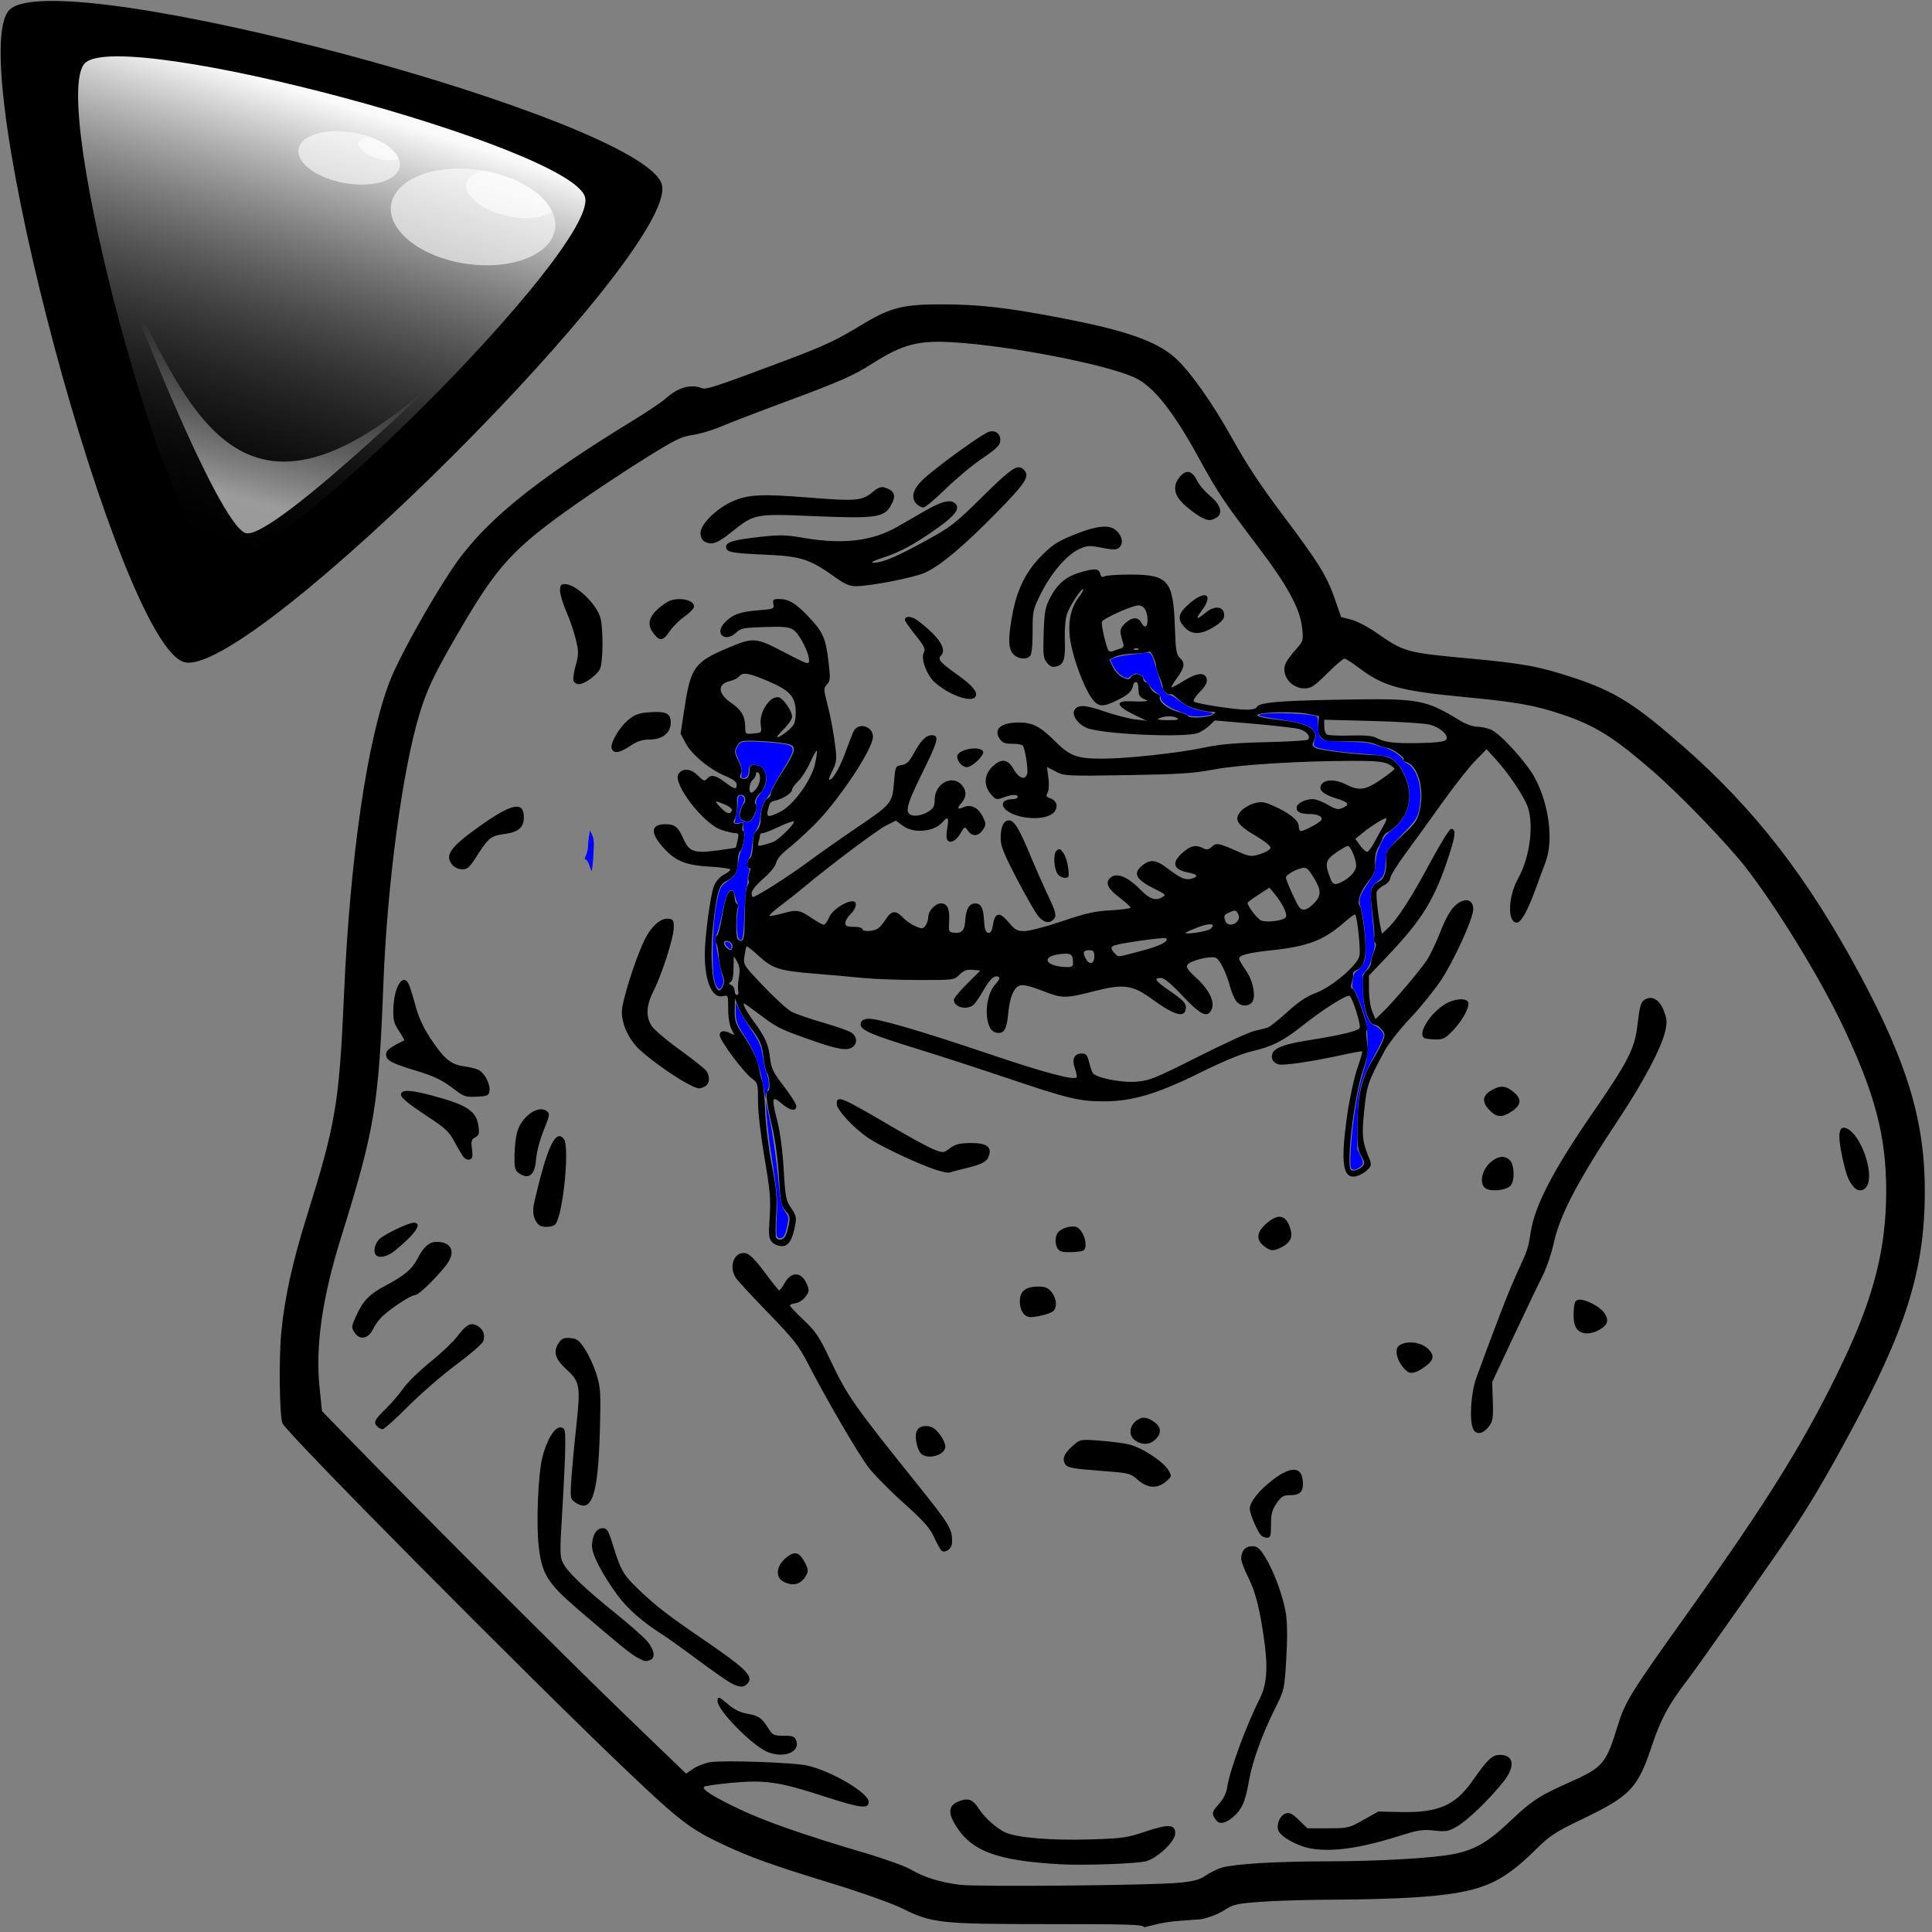 <?xml version="1.0" encoding="UTF-8" standalone="no"?>
<!-- Created with Inkscape (http://www.inkscape.org/) -->

<svg
   xmlns:dc="http://purl.org/dc/elements/1.1/"
   xmlns:cc="http://creativecommons.org/ns#"
   xmlns:rdf="http://www.w3.org/1999/02/22-rdf-syntax-ns#"
   xmlns:svg="http://www.w3.org/2000/svg"
   xmlns="http://www.w3.org/2000/svg"
   xmlns:xlink="http://www.w3.org/1999/xlink"
   xmlns:sodipodi="http://sodipodi.sourceforge.net/DTD/sodipodi-0.dtd"
   xmlns:inkscape="http://www.inkscape.org/namespaces/inkscape"
   width="48"
   height="48"
   id="svg2"
   version="1.1"
   inkscape:version="0.48.4 r9939"
   sodipodi:docname="forever_alone.svg">
  <rect width="100%" height="100%" fill="#808080" stroke="none"/>
  <defs
     id="defs4">
    <linearGradient
       inkscape:collect="always"
       id="linearGradient3961">
      <stop
         style="stop-color:#ffffff;stop-opacity:1"
         offset="0"
         id="stop3963" />
      <stop
         style="stop-color:#ffffff;stop-opacity:0"
         offset="1"
         id="stop3965" />
    </linearGradient>
    <linearGradient
       id="linearGradient3930"
       inkscape:collect="always">
      <stop
         id="stop3932"
         offset="0"
         style="stop-color:#f9f9f9;stop-opacity:1" />
      <stop
         id="stop3934"
         offset="1"
         style="stop-color:#000000;stop-opacity:0" />
    </linearGradient>
    <linearGradient
       inkscape:collect="always"
       xlink:href="#linearGradient3104-3"
       id="linearGradient3110-2"
       x1="-98.127"
       y1="-182.883"
       x2="-194.071"
       y2="-16.702"
       gradientUnits="userSpaceOnUse" />
    <linearGradient
       inkscape:collect="always"
       id="linearGradient3104-3">
      <stop
         style="stop-color:#f9f9f9;stop-opacity:1"
         offset="0"
         id="stop3106-7" />
      <stop
         style="stop-color:#000000;stop-opacity:1"
         offset="1"
         id="stop3108-9" />
    </linearGradient>
    <clipPath
       clipPathUnits="userSpaceOnUse"
       id="clipPath4011">
      <path
         sodipodi:type="arc"
         style="opacity:0.6;color:#000000;fill:#ffffff;fill-opacity:1;fill-rule:nonzero;stroke:none;stroke-width:0.1;marker:none;visibility:visible;display:inline;overflow:visible;enable-background:accumulate"
         id="path4013"
         sodipodi:cx="5.9035525"
         sodipodi:cy="2.8642485"
         sodipodi:rx="0.56798029"
         sodipodi:ry="0.2753844"
         d="m 6.472,2.864 a 0.568,0.275 0 1 1 -1.136,0 0.568,0.275 0 1 1 1.136,0 z"
         transform="matrix(0.996,0.088,-0.088,0.996,0.542,-0.945)" />
    </clipPath>
    <clipPath
       clipPathUnits="userSpaceOnUse"
       id="clipPath4033">
      <path
         sodipodi:type="arc"
         style="opacity:0.6;color:#000000;fill:#ffffff;fill-opacity:1;fill-rule:nonzero;stroke:none;stroke-width:0.1;marker:none;visibility:visible;display:inline;overflow:visible;enable-background:accumulate"
         id="path4035"
         sodipodi:cx="4.6471114"
         sodipodi:cy="2.158576"
         sodipodi:rx="0.2753844"
         sodipodi:ry="0.12048067"
         d="m 4.922,2.159 a 0.275,0.12 0 1 1 -0.551,0 0.275,0.12 0 1 1 0.551,0 z"
         transform="matrix(0.992,0.13,-0.13,0.992,0.993,-0.51)" />
    </clipPath>
    <linearGradient
       inkscape:collect="always"
       xlink:href="#linearGradient3930"
       id="linearGradient3071"
       gradientUnits="userSpaceOnUse"
       x1="-40.034"
       y1="-95.216"
       x2="-197.24"
       y2="-13.533" />
    <linearGradient
       inkscape:collect="always"
       xlink:href="#linearGradient3961"
       id="linearGradient3073"
       gradientUnits="userSpaceOnUse"
       x1="-160.805"
       y1="-33.449"
       x2="-75.485"
       y2="-82.573" />
    <linearGradient
       inkscape:collect="always"
       xlink:href="#linearGradient3930"
       id="linearGradient3096"
       gradientUnits="userSpaceOnUse"
       x1="-40.034"
       y1="-95.216"
       x2="-197.24"
       y2="-13.533" />
    <linearGradient
       inkscape:collect="always"
       xlink:href="#linearGradient3961"
       id="linearGradient3098"
       gradientUnits="userSpaceOnUse"
       x1="-160.805"
       y1="-33.449"
       x2="-75.485"
       y2="-82.573" />
  </defs>
  <sodipodi:namedview
     id="base"
     pagecolor="#ffffff"
     bordercolor="#666666"
     borderopacity="1.0"
     inkscape:pageopacity="0.0"
     inkscape:pageshadow="2"
     inkscape:zoom="7.262576"
     inkscape:cx="22.238061"
     inkscape:cy="7.3617071"
     inkscape:document-units="px"
     inkscape:current-layer="layer1"
     showgrid="false"
     fit-margin-top="0"
     fit-margin-left="0"
     fit-margin-right="0"
     fit-margin-bottom="0"
     inkscape:window-width="958"
     inkscape:window-height="1176"
     inkscape:window-x="2880"
     inkscape:window-y="0"
     inkscape:window-maximized="0"
     inkscape:snap-page="true" />
  <g
     inkscape:label="Layer 1"
     inkscape:groupmode="layer"
     id="layer1"
     transform="translate(57.126,-694.229)">
    <path
       style="opacity:0.3;color:#000000;fill:#000000;fill-opacity:1;fill-rule:nonzero;stroke:none;stroke-width:10;marker:none;visibility:visible;display:inline;overflow:visible;enable-background:accumulate"
       d=""
       id="path3000"
       inkscape:connector-curvature="0"
       transform="translate(-57.126,-18.554)" />
    <path
       style="color:#000000;fill:#0000ff;fill-opacity:1;fill-rule:nonzero;stroke:none;stroke-width:10;marker:none;visibility:visible;display:inline;overflow:visible;enable-background:accumulate"
       d="m -42.429,715.866 c -0.011,-0.018 -0.036,-0.083 -0.057,-0.147 -0.02,-0.064 -0.057,-0.123 -0.082,-0.133 -0.038,-0.014 -0.038,-0.03 0.001,-0.105 0.025,-0.049 0.047,-0.145 0.049,-0.214 0.002,-0.069 0.013,-0.19 0.027,-0.268 l 0.024,-0.142 0.053,0.12 c 0.046,0.103 0.05,0.176 0.029,0.52 -0.014,0.22 -0.034,0.386 -0.044,0.369 z"
       id="path3024"
       inkscape:connector-curvature="0" />
    <g
       id="g3093"
       transform="matrix(0.053,0,0,0.053,-47.148,702.774)">
      <path
         transform="translate(-57.126,-18.554)"
         inkscape:connector-curvature="0"
         id="path3026"
         d="m 209.791,301.192 c -1.335,-1.422 -1.411,-2.367 -0.189,-2.367 1.245,0 2.121,0.981 2.121,2.374 0,1.472 -0.544,1.47 -1.932,-0.007 z"
         style="color:#000000;fill:#0000ff;fill-opacity:1;fill-rule:nonzero;stroke:none;stroke-width:10;marker:none;visibility:visible;display:inline;overflow:visible;enable-background:accumulate" />
      <g
         id="g3066">
        <path
           style="fill:#000000"
           d="m 348.099,742.229 c -0.35,-1.302 -6.209,-1.497 -45.068,-1.497 -50.779,0 -54.494,-0.404 -68.615,-7.464 -4.43,-2.215 -18.799,-7.315 -32.288,-11.459 -29.062,-8.93 -38.295,-12.235 -51.626,-18.481 -14.916,-6.988 -20.343,-11.123 -43.608,-33.224 -45.38,-43.11 -159.324,-157.988 -162.717,-164.05 -1.405,-2.51 -1.788,-30.511 -0.586,-42.726 1.622,-16.474 5.204,-32.764 11.96,-54.383 13.628,-43.614 15.186,-52.889 17.436,-103.777 2.872,-64.954 10.908,-119.9 21.535,-147.24 4.07,-10.472 17.621,-34.98 28.46,-51.472 14.609,-22.23 37.744,-41.316 85.703,-70.705 6.586,-4.036 13.321,-8.556 14.968,-10.045 5.851,-5.292 11.782,-7.04 16.964,-4.998 2.113,0.833 6.297,-0.539 38.418,-12.596 19.101,-7.17 24.213,-9.556 36.897,-17.224 13.342,-8.066 19.354,-9.541 38.442,-9.435 17.099,0.095 30.102,1.622 55.381,6.503 29.387,5.674 43.613,10.607 52.424,18.177 6.88,5.911 17.901,21.423 27.421,38.595 6.422,11.583 13.364,22.086 23.414,35.424 16.863,22.38 20.731,28.627 24.547,39.647 l 2.85,8.23 4.702,1.2 c 2.586,0.66 7.877,3.408 11.756,6.107 13.181,9.169 13.855,9.356 43.829,12.135 25.203,2.337 32.872,3.764 49.041,9.13 19.036,6.317 28.548,12.303 51.292,32.282 33.477,29.405 58.234,61.425 82.58,106.807 22.359,41.679 30.49,68.888 30.413,101.781 -0.086,37.157 -8.826,64.763 -36.735,116.035 -10.611,19.493 -17.543,31.134 -26.464,44.438 -8.584,12.802 -43.12,61.899 -48.208,68.535 -8.649,11.278 -12.357,18.133 -16.444,30.397 -6.778,20.339 -10.001,23.721 -33.263,34.899 -12.284,5.903 -14.629,7.455 -21.454,14.194 -16.648,16.44 -26.145,20.172 -56.609,22.244 -8.204,0.558 -24.795,1.035 -36.869,1.059 -12.074,0.025 -27.73,0.467 -34.791,0.984 -11.823,0.865 -13.216,1.182 -17.617,4.005 -2.789,1.79 -7.354,3.545 -10.966,4.217 -16.306,1.212 -15.16,0.928 -26.505,3.753 z m 16.068,-20.859 c 7.166,-0.68 9.794,-1.386 12.841,-3.454 2.107,-1.43 5.462,-3.073 7.455,-3.65 6.033,-1.749 25.345,-2.921 48.544,-2.946 25.235,-0.027 50.887,-1.507 60.479,-3.488 9.776,-2.019 15.862,-5.589 26.104,-15.311 10.12,-9.606 13.635,-11.914 27.654,-18.162 15.985,-7.123 17.283,-8.639 22.846,-26.673 3.48,-11.282 5.841,-15.082 33.01,-53.139 38.116,-53.391 55.462,-81.48 72.713,-117.747 14.37,-30.211 20.112,-52.947 20.112,-79.635 0,-25.872 -5.172,-45.558 -20.386,-77.591 -10.632,-22.386 -30.851,-55.382 -45.423,-74.128 -8.783,-11.298 -30.834,-34.137 -43.888,-45.456 -18.343,-15.905 -26.957,-21.243 -42.753,-26.495 -12.556,-4.175 -20.933,-5.645 -45.625,-8.008 -30.137,-2.884 -37.694,-5.003 -49.367,-13.843 -3.004,-2.275 -5.944,-4.136 -6.535,-4.136 -0.591,0 -4.242,3.143 -8.114,6.985 -6.032,5.984 -7.542,6.985 -10.543,6.985 -6.642,0 -11.497,-6.801 -8.684,-12.165 0.665,-1.267 2.772,-4.052 4.684,-6.189 3.373,-3.771 3.457,-4.063 2.846,-9.914 -0.949,-9.08 -6.771,-19.831 -20.626,-38.089 C 385.211,73.638 382.601,69.718 373.328,52.794 361.951,32.029 352.777,20.391 344.465,16.179 332.271,10 285.803,0.846 258.365,-0.782 c -16.29,-0.966 -23.569,0.961 -37.702,9.981 -8.876,5.665 -14.8,8.279 -39.839,17.579 -13.332,4.952 -27.436,10.368 -31.343,12.036 -3.907,1.668 -9.826,3.418 -13.153,3.888 -5.248,0.742 -8.21,2.205 -22.334,11.029 -8.956,5.596 -23.243,15.054 -31.75,21.018 -30.155,21.143 -37.418,29.081 -56.074,61.281 -10.811,18.66 -14.191,25.738 -17.645,36.955 -8.088,26.264 -15.272,79.761 -17.081,127.193 -2.164,56.758 -4.078,68.21 -19.834,118.69 -8.829,28.289 -12.075,50.98 -10.069,70.404 l 1.133,10.976 12.615,12.972 C 8.512,547.384 77.778,616.638 104.049,641.956 l 29.29,28.228 3.453,-2.343 c 1.899,-1.289 5.5,-2.65 8,-3.025 6.501,-0.975 38.71,0.14 45.22,1.566 11.295,2.473 28.938,12.85 28.938,17.02 0,3.511 -3.713,3.04 -21.454,-2.721 -20.347,-6.607 -27.148,-7.604 -42.409,-6.212 -6.86,0.626 -12.845,1.479 -13.298,1.896 -1.259,1.158 4.168,4.589 16.625,10.51 12.077,5.74 30.401,12.142 58.54,20.449 9.67,2.855 19.552,6.43 22.145,8.012 5.535,3.376 13.349,5.789 22.569,6.97 7.997,1.024 89.693,0.278 102.499,-0.936 z m -55.41,-8.684 c -30.2,-1.703 -42.059,-6.246 -49.514,-18.967 -3.028,-5.167 -2.659,-8.46 1.141,-10.192 4.711,-2.147 7.244,-1.472 9.825,2.615 2.954,4.68 8.905,9.993 13.204,11.789 5.664,2.366 21.646,3.638 39.096,3.111 15.364,-0.464 17.428,-0.754 26.102,-3.668 10.908,-3.663 14.03,-3.478 14.03,0.832 0,3.68 -8.123,11.471 -13.589,13.032 -4.078,1.165 -29.268,2.07 -40.296,1.448 z m 117.549,-7.381 c -6.541,-1.135 -14.669,-5.733 -15.419,-8.723 -0.792,-3.155 0.986,-6.894 3.687,-7.751 1.672,-0.531 3.051,0.183 6.097,3.156 l 3.936,3.842 9.68,-0.016 c 9.409,-0.016 9.873,-0.125 16.608,-3.936 l 6.929,-3.92 10.371,0.239 c 17.651,0.407 25.719,-3.068 33.742,-14.534 7.151,-10.22 9.292,-12.26 12.864,-12.26 6.676,0 7.388,5.435 1.655,12.633 -6.5,8.161 -16.566,17.899 -21.478,20.777 -4.238,2.484 -5.257,2.676 -10.934,2.068 -5.352,-0.573 -7.628,-0.237 -15.685,2.319 -18.744,5.945 -31.937,7.86 -42.054,6.104 z m -44.428,-13.217 c -2.309,-2.986 -2.189,-3.83 1.063,-7.444 2.329,-2.588 3.622,-5.2 4.094,-8.273 1.216,-7.913 8.933,-28.836 15.252,-41.349 3.123,-6.186 3.824,-13.63 2.357,-25.058 -2.003,-15.608 -4.217,-24.707 -7.691,-31.608 -1.858,-3.691 -3.378,-7.649 -3.378,-8.797 0,-3.741 1.872,-5.946 5.046,-5.946 2.465,0 3.496,0.813 5.959,4.697 4.195,6.614 8.72,18.852 9.944,26.892 0.681,4.47 0.737,11.827 0.163,21.298 -0.857,14.138 -0.968,14.651 -4.889,22.452 -6.338,12.608 -10.984,25.392 -12.606,34.689 -1.726,9.887 -3.313,13.432 -7.649,17.08 -3.371,2.837 -6.145,3.331 -7.665,1.366 z M 171.255,659.919 c -7.261,-3.207 -23.153,-19.446 -23.153,-23.657 0,-2.488 0.596,-2.301 5.176,1.619 2.481,2.124 5.568,3.681 8.141,4.107 5.739,0.95 7.291,1.941 10.159,6.485 2.364,3.744 2.752,3.949 7.502,3.949 4.271,0 5.137,0.331 5.88,2.245 2.123,5.474 -6.083,8.619 -13.704,5.252 z m -16.931,-32.194 c -1.774,-0.96 -8.727,-5.834 -15.451,-10.831 -6.724,-4.996 -14.246,-10.371 -16.715,-11.943 -9.308,-5.926 -16.191,-11.962 -20.885,-18.313 -7.084,-9.586 -12.047,-19.119 -12.03,-23.108 0.021,-4.945 2.057,-8.399 4.95,-8.399 2.154,0 2.691,0.903 5.038,8.482 3.487,11.259 4.773,13.475 11.625,20.031 8.378,8.016 13.922,12.307 30.76,23.809 20.464,13.978 23.736,17.342 20.257,20.821 -1.653,1.653 -3.763,1.5 -7.548,-0.549 z m -43.576,-11.767 c -3.16,-1.648 -9.308,-6.637 -28.005,-22.725 -14.374,-12.369 -16.978,-16.542 -18.481,-29.62 -1.206,-10.493 -0.297,-33.389 1.642,-41.386 2.024,-8.344 5.884,-14.702 8.683,-14.303 2.022,0.288 2.167,0.848 2.143,8.292 -0.014,4.391 -0.63,17.89 -1.37,29.998 -1.253,20.522 -1.226,22.243 0.392,25.372 2.22,4.292 9.982,11.715 24.524,23.45 6.35,5.125 12.974,10.944 14.718,12.931 3.416,3.89 4.14,7.948 1.594,8.925 -2.198,0.844 -2.535,0.79 -5.84,-0.934 z M 179.263,580.346 c -4.73,-2.28 -3.529,-8.538 2.382,-12.41 3.156,-2.068 5.143,-1.112 7.57,3.642 1.328,2.601 1.455,3.78 0.585,5.413 -2.337,4.39 -5.982,5.55 -10.537,3.355 z m 73.974,-14.558 c -0.566,-0.373 -2.172,-3.197 -3.568,-6.275 -2.071,-4.565 -4.722,-7.553 -14.384,-16.215 -6.515,-5.84 -13.944,-13.39 -16.509,-16.778 -4.869,-6.43 -20.015,-32.428 -28.385,-48.724 -4.248,-8.27 -6.598,-11.263 -18.419,-23.45 -7.452,-7.684 -14.3,-15.08 -15.217,-16.437 -3.748,-5.545 -0.674,-12.97 4.801,-11.596 1.67,0.419 4.662,3.488 8.627,8.85 3.338,4.514 6.368,8.323 6.732,8.464 0.365,0.141 1.506,-1.309 2.536,-3.222 3.145,-5.84 8.043,-5.609 10.573,0.497 1.133,2.736 1.051,3.406 -0.71,5.776 -1.096,1.474 -3.183,2.823 -4.638,2.996 -1.455,0.174 -2.645,0.65 -2.645,1.057 0,0.408 2.927,3.514 6.505,6.902 5.665,5.365 7.259,7.755 12.344,18.514 8.017,16.962 10.866,21.04 40.549,58.028 15.891,19.803 16.899,21.517 16.554,28.154 -0.125,2.397 -3.083,4.554 -4.744,3.458 z m 149.478,-7.472 c -1.791,-2.158 -5.103,-10.03 -5.127,-12.184 -0.035,-3.268 4.448,-8.902 11.009,-13.835 8.972,-6.744 13.915,-5.994 13.915,2.112 0,3.82 -1.651,5.254 -6.051,5.254 -3.108,0 -4.051,0.569 -6.287,3.796 -2.151,3.103 -2.63,4.924 -2.63,9.979 0,5.383 -0.242,6.183 -1.874,6.183 -1.03,0 -2.361,-0.587 -2.956,-1.305 z M 81.33,543.003 c -2.265,-1.586 -2.333,-1.997 -1.763,-10.727 0.326,-4.993 1.325,-15.813 2.22,-24.045 2.164,-19.898 1.882,-21.635 -4.463,-27.467 -5.535,-5.088 -6.462,-8.504 -3.468,-12.778 1.251,-1.787 2.37,-2.207 5.232,-1.968 3.131,0.261 4.099,1.002 6.92,5.293 1.804,2.744 4.221,8.062 5.371,11.817 1.917,6.26 2.046,8.462 1.552,26.443 -0.837,30.437 -3.778,38.911 -11.601,33.432 z M 345.096,532.472 c -3.577,-3.14 -3.914,-3.22 -18.109,-4.285 -11.808,-0.886 -14.699,-1.406 -15.743,-2.834 -1.816,-2.483 -0.805,-5.165 3.306,-8.775 3.56,-3.126 3.58,-3.13 12.208,-2.518 4.753,0.337 10.991,1.117 13.863,1.733 6.041,1.296 16.371,7.983 18.864,12.213 1.619,2.747 1.593,2.869 -1.142,5.239 -4.049,3.509 -8.679,3.238 -13.248,-0.774 z M 243.507,520.173 c -1.837,-1.837 -3.037,-7.512 -2.168,-10.251 0.766,-2.414 3.946,-3.369 7.153,-2.15 2.585,0.983 6.37,6.404 6.376,9.133 0.009,3.977 -8.271,6.358 -11.361,3.268 z m 100.424,-6.129 c -4.006,-2.795 -2.419,-8.711 2.832,-10.557 2.483,-0.873 7.852,2.231 8.53,4.931 0.433,1.726 -0.049,3.117 -1.685,4.858 -2.622,2.791 -6.354,3.087 -9.677,0.769 z m 158.477,-5.188 c -1.982,-3.704 -1.24,-16.995 1.345,-24.075 9.375,-25.678 15.183,-40.662 18.941,-48.866 5.36,-11.702 5.331,-11.614 6.629,-19.739 2,-12.519 10.55,-28.934 29.036,-55.747 16.404,-23.792 19.585,-29.952 20.865,-40.402 1.282,-10.464 1.64,-11.632 3.945,-12.866 3.26,-1.744 6.587,0.394 8.53,5.482 1.508,3.948 1.594,5.344 0.595,9.671 -1.791,7.759 -10.194,23.651 -21.535,40.728 -19.244,28.977 -27.805,45.26 -30.618,58.236 -1.087,5.015 -3.47,12.038 -5.295,15.605 -1.825,3.567 -7.885,16.225 -13.468,28.129 l -10.15,21.643 0.296,8.962 c 0.258,7.82 0.029,9.321 -1.8,11.786 -2.603,3.508 -5.87,4.156 -7.316,1.453 z m -513.764,-1.324 c -1.976,-1.976 -1.431,-3.14 3.89,-8.32 2.798,-2.723 6.535,-7.073 8.305,-9.665 1.77,-2.592 7.363,-8.06 12.429,-12.151 5.066,-4.09 10.773,-9.483 12.682,-11.982 4.371,-5.725 6.306,-6.814 9.353,-5.265 2.846,1.447 4.047,4.437 2.957,7.365 -0.449,1.205 -6.115,6.117 -12.593,10.916 -6.477,4.799 -16.611,13.58 -22.52,19.513 -5.909,5.933 -11.32,10.787 -12.024,10.787 -0.705,0 -1.82,-0.539 -2.479,-1.197 z m 482.608,-25.989 c -2.737,-2.214 -4.833,-6.11 -4.833,-8.983 0,-2.13 0.654,-3.047 2.744,-3.85 3.733,-1.433 9.023,-0.437 11.868,2.235 3.203,3.009 2.954,5.3 -0.891,8.181 -4.281,3.207 -6.997,3.945 -8.887,2.416 z M -22.045,463.45 c -1.533,-2.34 -1.505,-2.784 0.466,-7.24 3.329,-7.525 6.385,-10.757 13.91,-14.711 8.879,-4.666 12.643,-7.836 15.157,-12.764 2.832,-5.55 5.429,-7.816 8.961,-7.816 7.23,0 9.155,5.049 4.25,11.149 -5.434,6.758 -12.779,13.797 -14.398,13.797 -1.854,0 -10.811,5.807 -15.207,9.858 -1.561,1.438 -3.582,4.187 -4.492,6.107 -2.153,4.544 -6.231,5.308 -8.648,1.619 z M 550.705,461.423 c -1.066,-1.628 -1.477,-4.125 -1.27,-7.733 0.263,-4.597 0.603,-5.372 2.473,-5.638 2.808,-0.4 9.73,3.143 11.736,6.006 2.373,3.387 1.894,5.606 -1.68,7.785 -4.564,2.783 -9.275,2.607 -11.258,-0.419 z m -256.916,-5.359 c -2.542,-0.763 -3.991,-3.429 -3.991,-7.339 0,-4.68 2.735,-6.851 8.631,-6.851 3.344,0 4.616,0.534 6.264,2.629 2.61,3.318 2.71,7.933 0.202,9.276 -2.69,1.44 -9.355,2.811 -11.106,2.285 z M -11.888,427.238 c -1.766,-1.766 -0.543,-6.271 2.24,-8.252 3.902,-2.779 13.139,-7.026 15.306,-7.038 4.464,-0.025 0.806,5.341 -9.057,13.283 -3.152,2.538 -7.039,3.457 -8.488,2.008 z m 319.682,-2.785 c -1.606,-1.935 -1.659,-6.068 -0.102,-7.944 1.734,-2.089 6.256,-3.412 8.645,-2.529 2.444,0.904 4.699,5.754 4.227,9.089 -0.296,2.093 -0.919,2.371 -5.909,2.634 -4.092,0.216 -5.92,-0.117 -6.86,-1.25 z m 96.393,-1.611 c -3.619,-2.847 -3.406,-6.313 0.614,-9.999 5.891,-5.402 9.586,-4.892 11.735,1.621 1.364,4.134 0.183,6.786 -3.982,8.939 -3.86,1.996 -5.233,1.904 -8.367,-0.561 z m -230.57,-1.847 c -1.505,-1.663 -1.651,-3.227 -1.091,-11.725 0.549,-8.341 0.189,-12.48 -2.409,-27.707 -1.787,-10.474 -3.055,-21.471 -3.055,-26.505 0,-8.324 -0.093,-8.672 -2.876,-10.73 -3.943,-2.915 -15.085,-17.882 -15.085,-20.263 0,-2.152 2.063,-2.503 5.115,-0.869 1.927,1.032 1.941,0.97 0.433,-1.946 -0.947,-1.832 -1.557,-5.578 -1.557,-9.566 0,-6.431 -0.046,-6.543 -2.408,-5.95 -5.041,1.265 -8.568,-6.706 -8.568,-19.363 0,-8.541 2.662,-28.37 4.351,-32.412 0.855,-2.047 2.776,-4.211 4.552,-5.129 1.69,-0.874 3.072,-1.965 3.072,-2.425 0,-0.46 -4.154,-1.066 -9.23,-1.347 -11.655,-0.645 -16.485,-2.594 -22.21,-8.961 -6.202,-6.898 -5.867,-10.957 0.904,-10.957 4.507,0 6.078,1.254 8.537,6.812 2.697,6.098 4.951,6.894 15.617,5.517 4.773,-0.616 8.783,-1.24 8.911,-1.386 0.128,-0.146 0.545,-1.726 0.927,-3.509 0.592,-2.765 0.415,-3.243 -1.202,-3.243 -1.043,0 -3.999,-0.716 -6.567,-1.591 -8.353,-2.846 -22.801,-21.662 -20.033,-26.089 1.868,-2.987 5.783,-2.705 9.147,0.66 2.599,2.599 3.194,2.816 4.244,1.55 1.804,-2.174 4.006,-1.767 8.389,1.549 4.546,3.44 5.56,3.65 5.56,1.154 0,-1.245 -1.641,-2.493 -5.239,-3.987 -7.397,-3.072 -15.824,-10.01 -18.667,-15.368 l -2.401,-4.527 1.804,-11.85 c 2.927,-19.224 4.685,-21.689 20.13,-28.233 12.218,-5.177 13.14,-5.111 26.575,1.893 11.126,5.8 11.724,5.995 11.715,3.815 -0.015,-3.623 -4.563,-12.456 -7.354,-14.285 -2.071,-1.357 -4.546,-1.6 -13.475,-1.324 -9.831,0.305 -11.188,0.574 -13.412,2.666 -5.054,4.753 -10.21,0.531 -5.504,-4.507 3.697,-3.958 7.282,-5.325 15.655,-5.971 7.541,-0.582 7.791,-0.682 7.355,-2.961 -0.397,-2.079 -0.075,-2.359 2.708,-2.359 4.474,0 7.826,2.008 13.676,8.194 6.855,7.248 8.083,9.955 9.39,20.706 1.005,8.267 0.944,9.365 -0.614,11.087 -1.619,1.789 -1.627,2.31 -0.124,8.153 1.962,7.627 3.402,15.426 4.194,22.707 0.477,4.386 0.188,6.276 -1.439,9.412 -1.12,2.158 -1.863,4.096 -1.652,4.307 1.125,1.125 4.858,-5.043 7.541,-12.457 1.678,-4.638 3.48,-9.233 4.003,-10.211 2.278,-4.256 8.997,-2.248 8.997,2.689 0,5.739 -16.433,30.369 -27.619,41.396 -4.293,4.232 -9.911,9.323 -12.485,11.312 -2.85,2.204 -4.916,4.696 -5.285,6.375 -0.36,1.639 -2.812,4.662 -6.047,7.455 -3.11,2.685 -5.442,5.529 -5.442,6.636 0,1.066 0.276,1.938 0.613,1.938 1.461,0 16.77,-9.725 25.403,-16.138 5.174,-3.843 15.245,-10.935 22.38,-15.759 17.233,-11.654 17.542,-12.018 18.326,-21.668 0.626,-7.696 0.669,-7.795 3.627,-8.304 2.307,-0.397 3.569,-1.58 5.5,-5.154 3.418,-6.327 5.852,-8.814 8.625,-8.814 3.66,0 2.995,2.569 -4.691,18.125 -7.826,15.838 -8.404,19.117 -3.447,19.567 1.684,0.153 4.412,-0.605 6.237,-1.732 2.745,-1.695 3.243,-2.589 3.243,-5.822 0,-7.675 8.598,-12.022 12.917,-6.531 2.19,2.784 2.01,5.464 -0.562,8.404 -2.074,2.37 -1.667,3.004 1.116,1.736 3.467,-1.58 7.061,0.225 9.144,4.592 1.531,3.211 1.529,3.625 -0.031,6.005 -2.043,3.118 -4.992,3.292 -7.008,0.414 -1.49,-2.128 -1.515,-2.117 -3.648,1.497 -2.153,3.65 -5.277,4.814 -6.233,2.324 -0.278,-0.724 -0.161,-3.193 0.258,-5.488 0.81,-4.427 0.15,-5.223 -2.09,-2.521 -3.9,4.703 -13.626,5.682 -18.767,1.889 l -3.316,-2.446 -4.643,2.353 c -4.268,2.163 -26.633,18.963 -38.507,28.926 -2.744,2.303 -7.583,6.127 -10.753,8.498 -3.17,2.371 -5.54,4.536 -5.266,4.81 0.274,0.274 3.148,-0.245 6.388,-1.154 6.485,-1.82 7.696,-1.597 13.803,2.54 2.294,1.554 4.646,2.826 5.225,2.826 0.58,0 1.7,-1.545 2.489,-3.434 1.411,-3.377 7.5,-7.543 11.026,-7.543 2.363,0 1.823,3.374 -0.958,5.987 -1.372,1.289 -2.495,3.163 -2.495,4.165 0,1.46 0.792,1.822 3.991,1.822 2.195,0 3.991,0.449 3.991,0.998 0,1.284 4.571,1.292 6.961,0.013 1.013,-0.542 2.816,-2.563 4.007,-4.49 2.585,-4.182 4.8,-4.424 8.066,-0.882 1.331,1.443 3.966,3.281 5.856,4.086 3.142,1.337 3.549,1.31 4.74,-0.319 0.717,-0.98 1.303,-2.819 1.303,-4.086 0,-2.779 3.276,-6.295 5.865,-6.295 3.051,0 4.213,2.42 3.904,8.133 -0.273,5.049 -0.154,5.352 2.206,5.597 3.821,0.396 5.094,-1.032 5.376,-6.029 0.283,-5.011 1.89,-7.7 4.603,-7.7 2.743,0 3.847,2.112 4.181,8.004 0.23,4.061 0.719,5.527 1.92,5.755 1.193,0.226 1.781,-0.753 2.263,-3.771 0.938,-5.864 3.121,-6.212 7.315,-1.163 2.997,3.608 3.968,4.148 7.464,4.148 2.21,0 10.143,-2.079 17.629,-4.619 11.065,-3.755 15.337,-4.714 22.841,-5.125 5.077,-0.278 9.23,-0.846 9.23,-1.26 0,-0.415 -2.244,-2.466 -4.986,-4.557 -5.415,-4.13 -6.826,-6.675 -4.952,-8.933 2.787,-3.358 8.259,-1.428 14.662,5.173 4.204,4.334 7.172,5.321 10.216,3.396 1.775,-1.123 1.686,-1.213 -3.963,-4.024 -8.567,-4.264 -10.026,-7.235 -5.354,-10.91 3.674,-2.89 6.375,-2.591 11.447,1.266 6.298,4.79 8.508,5.776 11.349,5.063 3.603,-0.904 3.104,-2.079 -1.227,-2.888 -7.248,-1.354 -8.181,-4.594 -2.709,-9.398 3.715,-3.262 6.268,-3.799 9.594,-2.02 1.556,0.833 2.409,0.72 3.755,-0.499 2.374,-2.148 3.194,-2.037 11.332,1.535 6.849,3.006 7.242,3.063 11.638,1.698 2.502,-0.777 4.674,-2.065 4.826,-2.862 0.169,-0.888 -2.64,-3.165 -7.26,-5.884 -8.691,-5.116 -10.104,-7.67 -6.416,-11.596 1.266,-1.348 4.021,-2.913 6.121,-3.479 3.189,-0.859 4.599,-0.684 8.547,1.056 7.693,3.391 12.212,6.947 12.212,9.61 0,1.297 0.467,2.359 1.038,2.359 1.587,0 8.715,-3.817 9.5,-5.087 0.956,-1.547 -1.427,-2.863 -5.217,-2.881 -4.382,-0.021 -6.318,-0.927 -6.318,-2.955 0,-1.976 3.888,-4.045 7.603,-4.045 1.386,0 4.536,1.182 7.001,2.626 3.761,2.204 4.872,2.448 6.913,1.518 3.627,-1.653 3.002,-2.602 -2.948,-4.478 -6.299,-1.986 -8.476,-4.022 -6.935,-6.486 1.558,-2.489 6.628,-2.558 11.34,-0.154 6.335,3.232 9.129,2.874 16.434,-2.105 3.545,-2.416 6.457,-4.718 6.47,-5.116 0.013,-0.398 -1.301,-1.408 -2.92,-2.245 -2.231,-1.154 -6.281,-1.516 -16.714,-1.495 -25.088,0.05 -53.119,1.798 -65.16,4.065 -9.575,1.803 -16.31,2.238 -40.664,2.626 -28.413,0.454 -29.299,0.409 -33.315,-1.684 l -4.126,-2.15 0.669,5.045 c 0.39,2.936 0.238,5.851 -0.362,6.973 -0.838,1.566 -0.657,2.047 0.964,2.561 3.303,1.048 4.244,3.954 2.128,6.568 -2.586,3.194 -11.717,3.796 -18.586,1.226 -6.939,-2.596 -7.421,-7.235 -0.757,-7.28 1.235,-0.008 2.245,-0.464 2.245,-1.013 0,-1.348 -2.636,-1.256 -6.763,0.236 -3.209,1.16 -3.555,1.068 -5.809,-1.552 -3.432,-3.99 -3.228,-8.982 0.52,-12.73 4.22,-4.22 7.387,-3.886 10.175,1.075 2.378,4.231 5.333,5.252 6.308,2.179 0.568,-1.789 -0.881,-11.446 -1.985,-13.233 -0.313,-0.506 -2.553,-0.921 -4.977,-0.921 -3.531,0 -4.715,-0.469 -5.951,-2.354 -3,-4.578 0.627,-7.625 9.077,-7.625 6.354,0 10.051,1.916 16.867,8.744 6.979,6.992 10.241,8.206 22.073,8.214 11.397,0.008 35.957,-2.651 47.777,-5.172 7.506,-1.601 14.676,-2.235 28.938,-2.558 10.428,-0.237 19.311,-0.763 19.74,-1.17 1.563,-1.48 -0.574,-4.068 -4.127,-4.997 -2.002,-0.524 -11.706,-1.643 -21.565,-2.488 l -17.926,-1.535 -2.531,2.413 c -1.392,1.327 -3.795,2.891 -5.34,3.475 -6.159,2.327 -45.091,0.55 -52.099,-2.378 -4.246,-1.774 -7.228,-6.093 -5.79,-8.386 1.662,-2.653 4.892,-2.49 14.236,0.72 4.835,1.661 11.206,3.307 14.156,3.658 l 5.365,0.637 -6.237,-3.039 c -7.879,-3.839 -8.511,-6.406 -1.497,-6.08 2.607,0.121 5.638,0.134 6.736,0.028 1.862,-0.179 1.845,-0.253 -0.249,-1.094 -1.235,-0.496 -2.312,-1.703 -2.393,-2.681 -0.081,-0.978 -0.194,-2.556 -0.249,-3.505 -0.135,-2.297 -2.002,-2.352 -2.454,-0.072 -0.551,2.779 -1.996,4.118 -7.344,6.803 -6.923,3.477 -9.168,3.246 -12.239,-1.263 -3.598,-5.282 -8.278,-17.884 -9.682,-26.072 -1.444,-8.422 -0.117,-15.692 3.805,-20.833 1.413,-1.853 2.375,-3.563 2.137,-3.8 -0.764,-0.764 -6.432,7.925 -7.687,11.786 -0.669,2.057 -1.091,7.221 -0.938,11.475 0.337,9.38 -0.453,12.02 -3.852,12.873 -2.009,0.504 -3.032,0.114 -4.522,-1.726 -1.712,-2.114 -1.882,-3.655 -1.535,-13.871 0.341,-10.053 0.723,-12.133 3.043,-16.602 3.338,-6.428 7.421,-9.89 13.956,-11.83 6.865,-2.039 8.833,-1.928 9.476,0.531 0.392,1.498 0.973,1.835 2.152,1.247 0.888,-0.443 6.33,-0.799 12.093,-0.791 17.66,0.022 20.022,2.77 20.759,24.147 0.388,11.254 0.727,13.431 2.321,14.873 2.607,2.359 2.342,4.416 -1.2,9.306 -1.687,2.329 -2.914,4.388 -2.726,4.575 0.188,0.188 2.803,-1.202 5.811,-3.088 6.301,-3.95 10.28,-4.192 10.782,-0.655 0.22,1.55 -0.826,3.421 -3.293,5.887 -1.988,1.988 -3.237,3.994 -2.774,4.457 1.034,1.034 19.16,3.834 24.87,3.842 2.287,0.003 4.315,-0.467 4.508,-1.045 0.772,-2.315 9.64,-3.155 38.553,-3.651 38.308,-0.658 40.241,-0.315 57.557,10.223 2.195,1.336 5.465,2.436 7.267,2.445 1.801,0.009 4.737,0.627 6.524,1.374 4.382,1.831 16.722,15.398 20.567,22.613 6.633,12.444 8.821,29.21 5.112,39.169 -1.068,2.868 -3.335,9.013 -5.038,13.657 -3.576,9.751 -6.565,15.006 -8.533,15.006 -4.516,0 -4.143,-12.152 0.637,-20.715 5.788,-10.369 7.641,-26.733 3.949,-34.866 -2.556,-5.63 -8.81,-14.727 -14.271,-20.759 l -4.47,-4.938 -5.378,5.509 c -2.958,3.03 -9.849,11.775 -15.313,19.434 -5.464,7.659 -13.207,18.373 -17.207,23.809 -4,5.436 -7.273,10.701 -7.273,11.699 0,0.998 -1.293,2.484 -2.873,3.301 -1.58,0.817 -3.126,2.147 -3.436,2.955 -0.507,1.322 0.588,11.337 1.907,17.441 l 0.512,2.371 2.552,-2.371 c 4.627,-4.3 10.996,-14.118 19.825,-30.561 4.789,-8.918 9.276,-16.215 9.971,-16.215 2.457,0 2.248,2.763 -0.947,12.554 -6.642,20.352 -12.468,29.875 -28.758,47.009 l -8.731,9.183 0,6.571 c 0,3.626 0.681,8.2 1.519,10.206 l 1.519,3.635 3.574,-3.417 c 4.862,-4.649 17.41,-19.472 20.639,-24.38 1.447,-2.199 4.197,-7.989 6.112,-12.867 3.622,-9.227 6.399,-13.144 10.416,-14.694 2.987,-1.153 5.117,0.454 5.117,3.859 0,4.303 -9.086,24.236 -15.245,33.444 -3.249,4.857 -9.758,12.878 -14.465,17.824 -4.707,4.946 -10.053,11.77 -11.881,15.165 -7.803,14.491 -8.351,16.104 -9.548,28.08 -1.174,11.744 -0.907,14.279 2.335,22.197 1.151,2.812 1.093,3.43 -0.486,5.175 -0.986,1.09 -3.114,2.442 -4.729,3.005 -7.163,2.497 -8.464,-5.325 -4.908,-29.495 1.063,-7.223 3.121,-16.576 4.573,-20.784 1.453,-4.208 2.489,-7.797 2.304,-7.973 -0.185,-0.177 -4.154,0.517 -8.819,1.542 -14.383,3.159 -27.816,5.173 -30.32,4.544 -2.64,-0.663 -3.861,-2.787 -2.956,-5.144 0.992,-2.584 5.806,-4.391 16.021,-6.012 16.306,-2.588 24.335,-4.514 24.895,-5.972 0.615,-1.604 -3.351,-14.121 -4.749,-14.984 -1.237,-0.765 -12.425,6.292 -21.851,13.782 -9.269,7.365 -14.369,9.959 -23.949,12.181 -4.819,1.117 -13.525,4.724 -24.448,10.127 -20.125,9.955 -31.72,13.376 -45.262,13.353 -11.185,-0.019 -16.802,-1.382 -45.044,-10.928 -12.897,-4.359 -31.757,-10.483 -41.91,-13.609 -22.285,-6.86 -27.139,-9.01 -26.733,-11.839 0.209,-1.463 1.161,-2.111 3.421,-2.331 4.037,-0.392 24.031,5.423 57.326,16.675 24.886,8.41 39.034,12.197 40.413,10.818 0.328,-0.328 0.008,-2.221 -0.71,-4.207 -1.575,-4.356 -0.351,-7.015 3.227,-7.015 1.952,0 2.567,0.726 3.384,3.991 0.549,2.195 1.329,4.501 1.735,5.125 1.482,2.279 13.345,4.659 20.435,4.099 6.15,-0.486 8.773,-1.545 28.721,-11.6 12.074,-6.086 23.974,-11.548 26.443,-12.137 2.47,-0.589 5.314,-1.312 6.32,-1.605 1.006,-0.293 5.169,-3.578 9.251,-7.298 5.228,-4.766 9.117,-7.383 13.159,-8.857 7.687,-2.803 19.896,-13.173 20.728,-17.605 0.554,-2.951 -1.065,-18.311 -2.031,-19.277 -0.242,-0.242 -2.525,1.394 -5.072,3.637 -9.622,8.47 -17.047,11.324 -34.216,13.152 -10.841,1.154 -15.123,2.264 -15.123,3.918 0,0.546 1.396,2.974 3.103,5.396 3.503,4.969 4.964,12.608 2.891,15.106 -1.835,2.211 -5.65,1.833 -7.459,-0.74 -0.868,-1.235 -2.058,-4.041 -2.644,-6.237 -1.908,-7.14 -5.043,-13.391 -7.034,-14.023 -2.602,-0.826 -11.399,1.351 -12.934,3.201 -1.018,1.227 -0.285,2.35 4.342,6.648 6.01,5.583 8.577,11.262 6.687,14.794 -1.982,3.703 -5.132,2.142 -13.391,-6.636 -5.45,-5.793 -8.7,-8.487 -10.232,-8.482 -3.658,0.013 -2.642,1.404 4.74,6.494 5.326,3.672 6.985,5.377 6.985,7.179 0,5.382 -4.963,4.223 -15.785,-3.685 -9.347,-6.83 -13.373,-7.351 -27.884,-3.604 -12.772,3.298 -14.485,3.266 -23.843,-0.452 -4.775,-1.897 -8.58,-2.833 -10.033,-2.468 -3.076,0.772 -5.027,5.379 -5.8,13.695 -0.681,7.323 -2.099,9.353 -5.872,8.406 -5.511,-1.383 -5.537,-16.879 -0.038,-22.619 1.473,-1.537 2.175,-2.985 1.616,-3.331 -1.917,-1.185 -4.105,0.626 -7.039,5.827 -1.631,2.89 -3.704,5.993 -4.606,6.895 -3.016,3.016 -9.481,1.583 -9.481,-2.1 0,-0.74 2.798,-4.131 6.217,-7.534 l 6.217,-6.187 -3.623,-0.304 c -2.804,-0.235 -4.199,0.273 -6.172,2.245 -2.533,2.533 -2.651,2.549 -19.308,2.522 -9.218,-0.015 -21.025,-0.459 -26.239,-0.987 -5.214,-0.528 -15.093,-1.412 -21.953,-1.964 -16.932,-1.363 -20.061,-2.339 -26.566,-8.285 -2.989,-2.732 -5.581,-4.795 -5.76,-4.585 -0.179,0.21 -0.611,2.247 -0.96,4.528 -0.634,4.144 -0.629,4.152 9.002,14.281 5.3,5.574 11.258,10.962 13.241,11.974 1.983,1.012 8.534,3.265 14.559,5.007 6.024,1.742 11.964,3.816 13.199,4.609 3.212,2.061 2.997,6.148 -0.392,7.436 -2.951,1.122 -7.907,-0.042 -22.309,-5.24 -10.949,-3.951 -12.544,-4.792 -20.449,-10.775 -3.629,-2.747 -6.785,-4.995 -7.014,-4.995 -0.929,0 1.095,3.782 4.539,8.482 5.362,7.316 6.842,10.641 7.597,17.062 0.589,5.009 1.435,6.742 6.499,13.308 3.202,4.152 5.825,8.335 5.828,9.295 0.008,2.633 -3.033,2.054 -6.98,-1.328 -4.465,-3.826 -4.744,-2.651 -1.947,8.204 1.32,5.123 2.475,13.873 2.995,22.683 0.779,13.197 1.059,14.649 3.508,18.183 2.22,3.204 2.544,4.466 1.955,7.611 -1.387,7.398 -3.144,10.256 -6.305,10.256 -1.589,0 -3.671,-0.864 -4.627,-1.919 z m 6.293,-2.839 c 0.519,-0.971 1.263,-3.465 1.653,-5.544 0.592,-3.156 0.329,-4.184 -1.597,-6.234 -2.075,-2.209 -2.387,-3.822 -3.116,-16.117 -0.507,-8.556 -1.742,-17.531 -3.304,-24.012 -2.51,-10.413 -3.132,-16.178 -1.746,-16.177 1.099,8.8e-4 0.721,-6.702 -0.462,-8.199 -0.557,-0.705 -1.307,-3.91 -1.668,-7.124 -0.742,-6.609 -1.397,-8.082 -6.759,-15.196 -2.103,-2.79 -4.468,-6.832 -5.255,-8.981 l -1.432,-3.907 -0.07,5.675 c -0.063,5.079 0.375,6.335 4.171,11.974 4.532,6.732 6.689,11.465 7.417,16.278 0.249,1.646 0.841,3.892 1.315,4.989 0.474,1.098 1.087,7.384 1.361,13.97 0.283,6.803 1.636,17.792 3.133,25.445 2.213,11.313 2.536,15.033 2.017,23.219 -0.34,5.362 -0.346,10.189 -0.013,10.727 0.965,1.561 3.327,1.135 4.355,-0.786 z m 270.687,-32.835 c 0.962,-1.159 0.817,-2.1 -0.716,-4.632 -1.623,-2.683 -1.906,-4.964 -1.816,-14.653 0.128,-13.707 2.025,-21.947 6.899,-29.97 1.914,-3.15 4.111,-7.239 4.882,-9.085 1.263,-3.024 1.222,-3.581 -0.413,-5.601 -0.999,-1.234 -2.479,-2.243 -3.289,-2.243 -2.628,0 -5.108,-6.974 -5.504,-15.478 -0.331,-7.113 -0.142,-8.202 1.716,-9.884 1.149,-1.039 2.088,-2.733 2.088,-3.763 0,-1.03 0.647,-3.421 1.437,-5.312 0.899,-2.152 1.071,-3.665 0.458,-4.043 -0.538,-0.333 -0.736,-1.368 -0.44,-2.302 0.296,-0.933 -0.056,-5.995 -0.783,-11.247 -1.456,-10.518 -0.953,-13.29 2.715,-14.961 2.795,-1.273 3.956,-4.565 3.67,-10.401 -0.188,-3.837 0.189,-4.41 7.229,-10.99 6.91,-6.459 7.515,-7.359 8.683,-12.916 2.034,-9.676 -1.136,-20.386 -6.461,-21.829 -1.074,-0.291 -1.637,-0.844 -1.253,-1.229 0.84,-0.84 -5.567,-5.367 -7.597,-5.367 -0.785,0 -3.167,-0.745 -5.292,-1.655 -2.879,-1.233 -6.421,-1.605 -13.902,-1.458 -8.899,0.175 -10.242,-0.028 -11.834,-1.788 -1.284,-1.419 -1.687,-3.13 -1.413,-6.002 l 0.383,-4.017 -5.155,-1.07 c -6.295,-1.307 -23.143,-0.893 -23.713,0.582 -0.255,0.66 3.48,1.491 9.956,2.215 14.369,1.606 19.33,4.665 16.411,10.119 -0.87,1.625 -0.693,2.191 0.958,3.075 2.048,1.096 17.861,2.998 27.937,3.361 7.062,0.254 10.382,2.49 13.507,9.097 4.015,8.487 2.965,17.032 -2.853,23.207 -1.677,1.78 -3.839,3.486 -4.804,3.793 -0.966,0.307 -2.05,1.545 -2.41,2.752 -0.36,1.207 -1.361,3.311 -2.225,4.676 -0.971,1.533 -1.478,4.233 -1.328,7.062 0.21,3.953 -0.233,5.151 -3.235,8.743 -3.716,4.448 -5.412,9.469 -3.863,11.439 0.522,0.664 1.448,5.721 2.058,11.239 1.304,11.791 0.382,16.898 -3.358,18.602 -1.322,0.602 -2.206,1.414 -1.964,1.805 0.241,0.39 0.034,2.121 -0.461,3.846 -0.646,2.252 -0.567,3.137 0.278,3.141 1.375,0.006 7.85,18.721 6.719,19.42 -0.419,0.259 -0.391,2.825 0.064,5.701 0.709,4.488 0.417,6.438 -2.059,13.751 -3.982,11.759 -7.795,43.855 -5.484,46.165 0.865,0.865 4.235,-0.28 5.574,-1.894 z M 157.815,303.263 c -0.274,-1.047 -0.143,-3.844 0.29,-6.215 0.566,-3.095 0.385,-5.09 -0.642,-7.076 -0.787,-1.521 -1.531,-2.764 -1.654,-2.763 -0.123,0.002 -0.224,2.488 -0.224,5.525 0,3.526 -0.481,5.819 -1.331,6.344 -1.069,0.661 -1.02,0.942 0.249,1.429 0.869,0.334 1.58,1.519 1.58,2.634 0,1.115 0.501,2.027 1.114,2.027 0.613,0 0.89,-0.857 0.616,-1.904 z m -7.168,-2.336 c 0.74,-1.624 0.65,-3.177 -0.328,-5.614 -0.743,-1.853 -1.505,-5.591 -1.693,-8.307 -0.188,-2.716 -0.607,-5.204 -0.932,-5.529 -0.882,-0.882 -0.713,-4.249 0.213,-4.249 0.442,0 1.375,-3.401 2.073,-7.557 0.698,-4.156 1.728,-8.871 2.288,-10.478 1.34,-3.843 3.816,-3.849 3.816,-0.01 0,1.601 0.529,3.087 1.175,3.302 0.677,0.226 0.841,0.931 0.388,1.664 -0.939,1.519 -1.062,13.912 -0.148,14.826 2.024,2.024 3.084,0.661 3.201,-4.118 0.069,-2.813 0.211,-8.472 0.317,-12.577 0.105,-4.105 0.649,-8.014 1.208,-8.688 0.559,-0.674 0.75,-1.656 0.424,-2.182 -0.326,-0.527 -0.141,-2.144 0.41,-3.593 0.662,-1.742 0.665,-2.427 0.007,-2.021 -0.559,0.345 -0.995,-0.468 -0.995,-1.856 0,-1.359 0.519,-2.644 1.154,-2.855 0.635,-0.212 1.236,-2.382 1.335,-4.823 0.259,-6.346 0.327,-6.613 2.167,-8.453 0.915,-0.915 1.629,-3.08 1.587,-4.811 -0.105,-4.33 1.54,-9.344 3.285,-10.013 0.797,-0.306 1.457,-1.356 1.467,-2.333 0.01,-0.978 2.48,-5.544 5.488,-10.147 5.794,-8.865 6.549,-11.421 3.724,-12.606 -2.073,-0.87 -10.566,-1.749 -18.173,-1.881 -4.883,-0.085 -5.603,0.176 -6.91,2.507 -1.324,2.359 -1.262,3.001 0.662,6.891 1.517,3.065 1.854,4.792 1.181,6.049 -0.653,1.22 -0.562,1.892 0.298,2.192 2.313,0.807 3.734,-0.476 3.734,-3.372 0,-2.363 0.424,-2.887 2.34,-2.887 3.755,0 6.017,3.286 5.309,7.711 -0.332,2.07 -1.424,4.438 -2.428,5.261 -2.258,1.852 -3.44,4.739 -2.243,5.478 1.116,0.69 -0.635,5.964 -2.492,7.505 -0.997,0.827 -1.903,0.832 -3.424,0.018 -1.613,-0.863 -1.928,-1.703 -1.432,-3.811 0.35,-1.487 1.028,-3.131 1.506,-3.652 1.627,-1.775 0.952,-4.54 -1.109,-4.54 -1.723,0 -1.963,0.643 -1.866,4.98 0.062,2.739 -0.417,5.618 -1.064,6.397 -1.441,1.737 0.022,2.874 2.483,1.929 1.416,-0.543 1.64,-0.26 1.181,1.494 -0.311,1.19 -0.154,2.164 0.35,2.164 1.249,0 -0.051,8.23 -1.497,9.48 -0.635,0.549 -1.12,2.569 -1.077,4.49 0.11,4.968 -1.238,7.477 -4.973,9.259 -3.842,1.832 -4.769,4.726 -6.581,20.559 -1.278,11.166 -0.875,23.892 0.898,28.307 1.337,3.331 2.344,3.467 3.697,0.499 z m 164.096,-10.645 c 0,-4.175 -0.892,-4.837 -5.795,-4.299 -9.451,1.038 -7.46,5.806 2.552,6.113 2.566,0.079 3.243,-0.3 3.243,-1.815 z m 9.979,-3.075 c 0,-2.528 -0.388,-2.994 -2.495,-2.994 -2.7,0 -3.075,1.042 -1.462,4.057 1.622,3.031 3.956,2.404 3.956,-1.063 z m 21.614,-2.584 c 9.334,-2.457 13.5,-4.544 12.021,-6.023 -0.595,-0.595 -19.399,1.963 -23.907,3.253 -2.162,0.619 -2.215,1.75 -0.178,3.786 1.917,1.917 0.448,2.041 12.064,-1.016 z m -191.25,-2.289 c 0,-1.04 -0.891,-2.112 -1.996,-2.401 -2.233,-0.584 -2.692,1.19 -0.798,3.083 1.732,1.732 2.794,1.473 2.794,-0.682 z m 224.028,-8.107 c 2.97,-2.465 -0.085,-2.955 -5.533,-0.888 -2.999,1.138 -5.677,2.312 -5.952,2.608 -1.078,1.165 10.009,-0.496 11.485,-1.721 z m 12.264,-3.186 c 1.394,-1.394 1.497,-2.773 0.343,-4.591 -0.658,-1.038 -1.357,-1.055 -3.477,-0.089 -2.796,1.274 -3.025,1.754 -2.048,4.3 0.717,1.867 3.491,2.071 5.182,0.381 z m 22.871,-2.007 c 1.392,-1.123 -0.848,-6.129 -5.015,-11.209 l -2.41,-2.938 -5.129,3.291 c -2.821,1.81 -5.129,3.528 -5.129,3.818 0,1.6 4.563,7.538 6.368,8.287 2.413,1.001 9.495,0.219 11.315,-1.249 z m 13.328,-6.698 c 3.685,-3.684 3.651,-6.33 -0.156,-12.394 -2.712,-4.32 -3.319,-4.763 -5.719,-4.173 -3.211,0.789 -7.175,3.228 -7.175,4.415 0,1.232 4.988,12.349 6.202,13.822 1.63,1.978 3.705,1.472 6.847,-1.669 z m 13.21,-10.18 c 3.887,-2.002 6.67,-5.159 6.67,-7.565 0,-3.085 -2.61,-9.274 -3.911,-9.274 -0.561,0 -3.093,1.459 -5.627,3.243 -4.933,3.472 -5.253,4.977 -2.548,11.974 1.165,3.014 2.144,3.307 5.417,1.622 z m 15.406,-18.903 c 1.286,-2.432 3.199,-5.881 4.252,-7.665 1.052,-1.784 1.47,-3.243 0.929,-3.243 -1.182,0 -7.303,3.915 -11.349,7.259 l -2.921,2.414 2.275,3.195 c 1.251,1.757 2.77,3.03 3.375,2.828 0.605,-0.202 2.152,-2.357 3.439,-4.789 z m -281.943,0.154 c 2.652,-1.038 10.405,-8.768 9.601,-9.572 -0.298,-0.298 -3.412,0.816 -6.92,2.476 -3.508,1.66 -6.94,3.018 -7.626,3.018 -0.686,4.3e-4 -1.253,0.338 -1.261,0.749 -0.008,0.412 -0.302,1.825 -0.654,3.141 -0.582,2.176 -0.405,2.333 1.965,1.738 1.433,-0.36 3.636,-1.057 4.895,-1.55 z m 3.221,-14.073 c 6.021,-2.987 14.475,-14.536 16.243,-22.189 0.759,-3.285 1.174,-6.177 0.923,-6.428 -0.251,-0.251 -1.661,2.228 -3.133,5.509 -1.472,3.281 -3.983,7.216 -5.578,8.745 -1.596,1.529 -2.901,3.318 -2.901,3.975 0,1.478 -3.898,4.107 -7.389,4.983 -2.941,0.738 -3.06,0.878 -3.967,4.674 -0.8,3.347 0.26,3.481 5.803,0.731 z m -22.629,-0.752 c 0.209,-0.628 -1.277,-1.835 -3.303,-2.682 -5.056,-2.113 -5.232,-1.979 -1.928,1.47 2.874,3 4.508,3.379 5.23,1.211 z m 11.662,-10.43 c 1.758,-2.51 2.051,-6.338 0.555,-7.262 -0.549,-0.339 -0.998,0.028 -0.998,0.817 0,0.788 -0.674,1.992 -1.497,2.676 -1.638,1.359 -2.067,5.987 -0.556,5.987 0.518,0 1.64,-0.998 2.495,-2.218 z m 323.003,-22.466 c 1.815,-1.819 -2.272,-5.766 -7.452,-7.197 -2.289,-0.633 -14.378,-1.416 -26.863,-1.741 l -22.701,-0.591 0,3.077 c 0,1.693 0.561,3.427 1.247,3.855 0.686,0.428 5.59,0.644 10.898,0.481 6.353,-0.196 10.445,0.129 11.974,0.951 4.212,2.262 8.172,2.775 19.989,2.586 7.72,-0.124 12.095,-0.605 12.909,-1.421 z m -305.693,-7.302 c 0.761,-1.438 1.122,-4.465 0.879,-7.37 -0.522,-6.229 -3.397,-8.994 -13.905,-13.368 -8.413,-3.502 -10.898,-3.841 -12.655,-1.723 -0.654,0.788 -2.474,1.715 -4.045,2.06 -6.248,1.372 -6.001,5.943 0.56,10.4 4.593,3.12 6.39,6.224 6.41,11.081 0.015,3.485 0.052,3.515 3.898,3.148 3.861,-0.368 3.881,-0.392 3.383,-4.105 -0.785,-5.854 4.269,-13.655 8.34,-12.871 2.174,0.419 6.346,6.374 6.346,9.059 0,1.071 -1.572,3.52 -3.493,5.44 -1.921,1.921 -3.493,3.713 -3.493,3.983 0,1.302 6.642,-3.598 7.773,-5.734 z m 179.824,-2.939 c -1.81,-1.17 -5.76,-1.17 -8.482,0 -1.419,0.61 -0.267,0.873 3.991,0.912 4.214,0.039 5.544,-0.232 4.49,-0.912 z m 16.367,-1.566 c 1.994,-1.397 1.983,-1.428 -0.52,-1.428 -1.407,0 -4.609,-0.617 -7.115,-1.371 -4.358,-1.312 -5.57,-2.033 -9.719,-5.78 -1.013,-0.915 -2.092,-1.412 -2.399,-1.105 -0.797,0.797 -3.659,-1.77 -3.46,-3.103 0.091,-0.613 -0.576,-2.784 -1.484,-4.824 -0.907,-2.04 -1.65,-4.346 -1.65,-5.124 0,-2.435 -2.59,-7.701 -3.393,-6.899 -0.421,0.421 -3.589,0.833 -7.042,0.917 -3.452,0.083 -7.45,0.766 -8.884,1.518 l -2.607,1.366 1.733,3.471 c 0.953,1.909 3.001,4.073 4.55,4.809 2.475,1.175 2.97,1.13 4.067,-0.371 1.463,-2.001 5.588,-1.19 5.588,1.098 0,0.786 0.459,1.43 1.019,1.43 0.561,0 1.513,1.085 2.117,2.41 0.604,1.326 1.989,2.643 3.077,2.928 1.089,0.285 1.796,1.068 1.571,1.742 -0.698,2.095 3.477,5.486 8.43,6.846 2.607,0.716 4.74,1.58 4.74,1.92 4e-5,1.303 9.407,0.932 11.378,-0.448 z m -42.98,-31.115 c 1.336,-0.383 1.649,-1.09 1.167,-2.631 -1.762,-5.627 -1.679,-6.506 0.848,-9.033 3.062,-3.062 6.173,-3.29 7.634,-0.559 1.571,2.936 2.994,2.43 2.994,-1.063 0,-4.236 -1.657,-6.919 -4.276,-6.924 -2.88,-0.005 -16.518,6.128 -17.121,7.699 -0.455,1.186 1.912,11.602 3.059,13.457 0.318,0.515 1.319,0.631 2.224,0.256 0.905,-0.374 2.467,-0.916 3.472,-1.203 z m 8.381,0.147 c -0.332,-0.332 -1.192,-0.367 -1.913,-0.079 -0.796,0.319 -0.56,0.555 0.603,0.603 1.052,0.043 1.641,-0.193 1.31,-0.524 z M 64.68,413.17 c -2.274,-1.519 -3.469,-5.3 -2.838,-8.979 0.352,-2.05 1.765,-7.994 3.139,-13.208 4.45,-16.879 7.869,-22.508 11.092,-18.265 2.785,3.667 -0.391,35.6 -3.969,39.911 -1.168,1.407 -5.639,1.733 -7.424,0.541 z M 507.924,395.701 c -2.827,-2.12 -1.579,-8.383 2.381,-11.953 3.525,-3.178 6.991,-3.519 9.344,-0.919 1.988,2.197 2.191,9.03 0.343,11.557 -1.751,2.395 -9.502,3.24 -12.068,1.315 z m 172.857,-0.433 c -2.485,-2.846 -3.468,-5.3 -5.192,-12.964 -2.732,-12.138 -2.006,-16.617 2.317,-14.303 6.032,3.228 11.828,18.967 9.468,25.707 -1.16,3.311 -4.395,4.076 -6.592,1.56 z M 54.743,388.564 c -1.611,-1.181 -1.919,-2.567 -1.831,-8.232 0.058,-3.747 0.621,-8.66 1.25,-10.919 1.995,-7.16 9.804,-12.771 13.754,-9.882 1.712,1.252 1.646,1.703 -1.346,9.15 -1.816,4.52 -3.32,10.299 -3.556,13.663 -0.518,7.394 -3.556,9.679 -8.271,6.221 z m 194.142,-1.954 c -9.261,-3.344 -25.1,-10.916 -30.261,-14.467 -6.776,-4.662 -14.643,-13.142 -14.643,-15.783 0,-4.317 1.788,-3.586 25.863,10.571 8.462,4.976 17.351,9.798 19.754,10.716 4.284,1.636 4.429,1.623 7.518,-0.66 2.474,-1.829 4.489,-2.343 9.397,-2.398 7.648,-0.086 10.285,1.756 8.752,6.114 -0.989,2.811 -3.37,3.982 -12.411,6.1 -2.47,0.579 -5.164,1.299 -5.987,1.601 -0.823,0.302 -4.416,-0.505 -7.983,-1.793 z M 29.18,381.309 c -0.726,-0.865 -2.667,-4.094 -4.314,-7.175 -2.581,-4.831 -4.29,-6.455 -12.401,-11.795 -10.69,-7.037 -13.58,-9.596 -12.607,-11.17 1.043,-1.688 5.208,-1.32 15.03,1.328 16.06,4.331 20.188,7.129 21.155,14.34 0.448,3.343 0.196,4.173 -1.556,5.111 -1.793,0.96 -2.007,1.736 -1.5,5.436 0.459,3.351 0.247,4.448 -0.947,4.907 -0.846,0.325 -2.133,-0.117 -2.859,-0.982 z m 480.832,-22.062 c -3.642,-3.801 -3.462,-6.733 0.562,-9.187 4.351,-2.653 6.973,-2.496 10.702,0.642 3.92,3.298 3.658,6.018 -0.871,9.063 -4.475,3.009 -7.14,2.876 -10.393,-0.519 z M 25.08,349.683 c -6.135,-4.683 -9.576,-6.366 -18.549,-9.071 -9.439,-2.846 -12.838,-4.391 -13.51,-6.143 -1.073,-2.796 0.331,-4.163 8.221,-8.006 0.178,-0.087 -0.944,-2.079 -2.495,-4.427 -2.424,-3.67 -2.79,-5.141 -2.615,-10.493 0.334,-10.172 4.398,-16.787 7.136,-11.616 0.509,0.96 1.913,5.423 3.121,9.916 1.523,5.665 3.697,10.456 7.091,15.626 6.244,9.512 9.603,12.334 15.631,13.133 2.604,0.345 5.703,1.099 6.887,1.676 2.822,1.374 5.624,6.676 5.183,9.806 -0.319,2.263 -0.841,2.506 -5.951,2.776 -5.08,0.268 -6.025,-0.028 -10.151,-3.177 z m 108.452,-3.198 c -7.033,-3.724 -20.053,-13.268 -23.582,-17.288 -4.212,-4.797 -6.707,-10.759 -6.715,-16.047 -0.008,-4.762 6.013,-23.978 10.455,-33.367 3.125,-6.607 7.692,-10.767 11.351,-10.342 2.337,0.271 2.597,0.712 2.534,4.294 -0.085,4.785 -5.519,21.701 -9.527,29.658 -3.374,6.699 -3.655,11.754 -0.9,16.212 1.087,1.759 7.165,6.923 13.507,11.476 6.342,4.553 11.964,9.088 12.493,10.076 1.531,2.861 1.123,5.765 -0.968,6.883 -2.692,1.441 -3.142,1.36 -8.648,-1.555 z m 346.108,-21.023 c -3.871,-1.562 2.417,-11.888 9.865,-16.198 4.187,-2.424 9.646,-2.775 10.453,-0.673 0.835,2.175 -2.55,8.458 -7.134,13.242 -3.525,3.679 -4.667,4.279 -8.024,4.211 -2.152,-0.043 -4.474,-0.305 -5.16,-0.582 z M 298.528,268.36 c -1.381,-1.641 -5.931,-9.552 -10.111,-17.58 -6.18,-11.869 -7.6,-15.434 -7.6,-19.086 0,-5.393 1.397,-8.351 3.945,-8.351 2.399,0 4.812,3.982 9.974,16.465 2.27,5.488 6.004,13.923 8.298,18.745 3.285,6.902 3.944,9.13 3.099,10.477 -1.791,2.858 -4.865,2.587 -7.605,-0.67 z m 9.231,-19.572 c -2.028,-2.444 -2.467,-9.841 -0.671,-11.331 1.291,-1.072 1.805,-0.864 3.224,1.301 0.928,1.417 1.915,4.59 2.192,7.052 0.449,3.984 0.284,4.476 -1.499,4.476 -1.102,0 -2.563,-0.674 -3.246,-1.497 z M 24.023,244.469 c -4.122,-4.555 -1.463,-8.439 12.644,-18.465 15.03,-10.682 20.629,-11.801 20.629,-4.123 0,4.82 -2.609,7.046 -9.228,7.873 -6.174,0.771 -7.466,1.833 -13.145,10.802 -3.017,4.765 -4.109,5.738 -6.441,5.738 -1.545,0 -3.551,-0.821 -4.46,-1.825 z M 261.49,196.286 c -0.813,-1.161 -1.255,-2.691 -0.983,-3.401 1.213,-3.161 11.144,-4.582 12.081,-1.728 0.577,1.756 -5.184,7.239 -7.605,7.239 -1.109,0 -2.681,-0.95 -3.494,-2.11 z M 98.506,189.748 c -0.933,-2.43 3.581,-10.179 7.973,-13.688 3.124,-2.496 4.899,-3.091 10.235,-3.43 7.414,-0.472 9.436,0.595 9.436,4.979 0,4.659 -3.908,7.814 -9.684,7.82 -3.643,0.003 -5.857,0.717 -9.276,2.989 -5.06,3.363 -7.746,3.775 -8.684,1.33 z M 256.516,163.244 c -3.212,-1.742 -6.861,-4.537 -8.109,-6.21 -3.26,-4.371 -4.884,-9.961 -3.594,-12.37 0.867,-1.62 0.216,-2.973 -3.93,-8.159 -2.733,-3.419 -4.97,-6.623 -4.97,-7.119 0,-2.109 3.25,-1.875 6.247,0.449 10.126,7.855 13.651,13.34 10.559,16.431 -1.554,1.554 -0.193,3.096 7.72,8.743 6.932,4.946 9.534,7.953 8.72,10.074 -0.891,2.321 -6.471,1.509 -12.643,-1.839 z M 80.594,157.946 c -0.324,-0.844 0.128,-4.099 1.005,-7.234 1.432,-5.123 1.443,-6.344 0.105,-12.056 -0.819,-3.496 -2.828,-9.408 -4.466,-13.139 -1.638,-3.731 -2.977,-8.168 -2.977,-9.859 0,-2.563 0.391,-3.076 2.345,-3.076 5.021,0 14.77,9.264 16.57,15.747 1.442,5.191 1.287,21.13 -0.235,24.137 -1.484,2.933 -7.232,7.015 -9.879,7.015 -1.034,0 -2.144,-0.69 -2.468,-1.534 z M 286.804,145.51 c -2.479,-2.479 -2.592,-7.599 -0.421,-19.099 2.19,-11.604 6.437,-20.02 13.808,-27.364 5.08,-5.062 7.58,-6.65 15.309,-9.729 11.092,-4.419 16.795,-4.809 20.026,-1.37 2.518,2.68 2.806,5.898 0.686,7.658 -1.177,0.977 -2.814,0.966 -7.934,-0.051 -5.827,-1.158 -6.848,-1.103 -10.556,0.569 -5.756,2.596 -13.144,11.096 -17.897,20.592 -3.928,7.848 -4.039,8.351 -4.039,18.233 0,6.574 -0.423,10.585 -1.197,11.36 -1.817,1.817 -5.551,1.434 -7.783,-0.798 z m -168.565,-9.614 c -3.925,-4.99 -2.21,-9.266 5.887,-14.68 4.329,-2.895 13,-1.629 13,1.898 0,0.815 -2.016,2.903 -4.48,4.64 -2.464,1.737 -5.614,4.871 -6.999,6.964 -2.97,4.488 -4.6,4.747 -7.408,1.177 z m 248.845,-3.005 c -3.679,-3.969 -3.148,-6.579 2.293,-11.269 7.655,-6.598 11.439,-4.131 5.535,3.609 -3.003,3.938 -2.226,4.277 1.882,0.821 4.368,-3.676 8.799,-3.108 8.799,1.127 0,1.784 -1.217,3.182 -4.686,5.381 -6.013,3.813 -10.496,3.921 -13.822,0.331 z m -162.744,-22.763 c -13.396,-9.532 -16.558,-10.566 -34.785,-11.384 -15.292,-0.686 -17.463,-1.147 -17.463,-3.71 0,-2.151 3.722,-3.223 15.881,-4.575 9.458,-1.052 12.158,-0.987 20.698,0.493 17.986,3.118 31.954,1.479 43.436,-5.095 2.916,-1.669 8.883,-5.096 13.26,-7.614 8.268,-4.757 12.377,-5.633 14.489,-3.087 1.818,2.19 -0.666,5.444 -8.326,10.91 -10.69,7.628 -17.766,11.507 -25.597,14.03 -4.508,1.453 -6.443,2.43 -4.865,2.458 4.182,0.075 10.443,-2.531 24.323,-10.124 12.118,-6.629 13.894,-8.005 26.985,-20.914 13.762,-13.572 16.48,-15.357 19.216,-12.621 3.071,3.071 1.309,5.885 -12.523,20 -15.527,15.845 -26.364,24.952 -33.713,28.331 -5.02,2.308 -25.671,6.336 -32.536,6.346 -2.549,0.004 -5.08,-1.024 -8.482,-3.445 z M 141.865,92.544 c -1.044,-0.608 -1.746,-2.211 -1.746,-3.987 0,-3.976 7.241,-11.212 14.581,-14.573 7.555,-3.459 13.685,-3.778 36.809,-1.918 21.686,1.745 24.423,1.48 29.585,-2.864 2.156,-1.814 3.709,-2.391 5.204,-1.933 5.048,1.545 5.783,3.987 2.715,9.019 -3.077,5.046 -7.606,5.619 -35.215,4.457 -28.548,-1.202 -28.271,-1.256 -39.587,7.789 -6.34,5.068 -9.029,5.942 -12.346,4.01 z M 373.617,80.548 c -1.921,-1.149 -5.176,-3.708 -7.234,-5.687 -4.512,-4.338 -4.994,-8.611 -1.438,-12.744 2.914,-3.388 5.702,-2.694 7.928,1.973 0.886,1.858 3.661,5.091 6.167,7.186 5.083,4.248 6.15,8.45 2.626,10.336 -2.756,1.475 -4.103,1.297 -8.048,-1.064 z m -132.145,-5.458 c -2.876,-2.876 -1.927,-6.814 2.732,-11.329 5.809,-5.629 28.247,-21.894 31.241,-22.645 3.166,-0.795 5.549,1.286 5.172,4.516 -0.23,1.97 -2.216,3.86 -8.478,8.068 -4.498,3.022 -12.186,9.424 -17.085,14.227 -4.899,4.802 -9.606,8.731 -10.461,8.731 -0.855,0 -2.26,-0.706 -3.122,-1.568 z"
           id="path2996"
           inkscape:connector-curvature="0"
           sodipodi:nodetypes="cscsssssssssssssssssssscsssssssssssssssssccsssssssssssssssssssssssssssssssssssssscsscsssssssssssssssssssssscssscsscsssssssccsssssssssssssssssssssssssssssssssssssssssssssssssssssssssssscssssssssssscssssssssssssssssssssssssssssscssssssssssssssssssscsssssssssssssssssssssssssssssssssssssssssssssssssssssssssscsssssssssssssssssscsssssssssscssssssssssssssssscsssssssssssssssssssssssssssssscssscssssssssscssscssssssssssssssssssssssssssssssssssssssssssssscssssscssssscssssssssssscssssscsssssscsscscsssssscssssssssssssscsssscssscsssssssscssssssscssssscsscsssssssssssssscsssssssssssssssscsscsssssssssssssssssssssssssscsssssssscsssssscsssssssssssscsssssscccsssssssssccsssssscccssssssssssscssssssssssssscscsssssssssssssscccsssssssscsscssscsscsssssssssscscscsssccsssssscsssssssssssscsscssssccsssssssssssssssssssssccssccsscsssssssssssssssssssscsssscsscscssscssssssssssssssssssscssssssssssssssssssssssssssssssssccscssssscscsssssssscsccscccccsssssssssssssssssssssssssssssssssssssssssssssssssssscsssssssssssscssssssssscsssccsssssssssssssssssssssssssssssscsssssssssssssssssssssssssssscsssssssssssssssssssssssssssscssssscssssssssssssssssssssssssss" />
        <g
           id="g3059">
          <path
             transform="translate(-57.126,-18.554)"
             inkscape:connector-curvature="0"
             id="path3018"
             d="m 232.984,436.697 c -0.242,-0.63 -0.247,-4.728 -0.013,-9.107 0.456,-8.5 0.187,-11.524 -2.615,-29.391 -0.986,-6.286 -1.957,-14.482 -2.159,-18.214 l -0.368,-6.786 2.08,10 c 1.144,5.5 2.731,16.568 3.528,24.597 1.337,13.477 1.596,14.81 3.375,17.377 1.845,2.662 1.892,2.949 1.098,6.734 -0.456,2.174 -1.199,4.399 -1.652,4.944 -1.104,1.331 -2.734,1.254 -3.275,-0.154 l 0,0 z"
             style="color:#000000;fill:#0000ff;fill-opacity:1;fill-rule:nonzero;stroke:none;stroke-width:10;marker:none;visibility:visible;display:inline;overflow:visible;enable-background:accumulate" />
          <path
             transform="translate(-57.126,-18.554)"
             inkscape:connector-curvature="0"
             id="path3020"
             d="m 227.275,369.94 c -0.197,-1.862 -1.059,-6.288 -1.917,-9.835 -1.63,-6.741 -3.425,-10.851 -7.459,-17.084 -3.599,-5.559 -4.132,-7.054 -4.144,-11.617 l -0.011,-4.041 1.477,3.122 c 0.812,1.717 3.283,5.808 5.49,9.091 4.52,6.724 4.845,7.502 5.915,14.147 0.421,2.618 1.098,5.556 1.504,6.528 1.236,2.959 1.514,6.565 0.612,7.942 -0.433,0.66 -0.859,2.085 -0.948,3.166 -0.13,1.591 -0.229,1.322 -0.519,-1.42 l 0,0 z"
             style="color:#000000;fill:#0000ff;fill-opacity:1;fill-rule:nonzero;stroke:none;stroke-width:10;marker:none;visibility:visible;display:inline;overflow:visible;enable-background:accumulate" />
          <path
             transform="translate(-57.126,-18.554)"
             inkscape:connector-curvature="0"
             id="path3022"
             d="m 204.936,319.906 c -1.51,-2.305 -2.021,-6.544 -1.993,-16.535 0.036,-12.901 1.856,-26.574 4.024,-30.238 0.433,-0.731 1.9,-2.065 3.26,-2.964 3.35,-2.214 4.042,-3.456 4.642,-8.334 0.283,-2.295 0.923,-4.855 1.424,-5.689 1.039,-1.73 2.024,-7.983 1.41,-8.952 -0.225,-0.355 -0.413,-1.5 -0.417,-2.545 l -0.008,-1.9 -2.099,0.336 c -2.035,0.325 -2.089,0.298 -1.751,-0.878 0.681,-2.37 1.319,-6.804 1.322,-9.184 0.003,-2.601 0.895,-3.53 2.282,-2.378 1.01,0.839 0.946,1.925 -0.254,4.279 -2.242,4.398 -1.719,6.876 1.604,7.606 1.159,0.255 1.781,0.071 2.709,-0.802 1.631,-1.533 3.029,-5.787 2.374,-7.225 -0.641,-1.406 -0.055,-2.943 2.067,-5.422 4.54,-5.303 2.827,-13.075 -2.917,-13.238 -2.09,-0.059 -2.792,0.65 -2.804,2.834 -0.011,2.123 -0.876,3.376 -2.329,3.376 -1.22,0 -1.261,-0.096 -0.945,-2.206 0.273,-1.818 0.056,-2.833 -1.232,-5.767 -0.859,-1.958 -1.563,-3.931 -1.563,-4.385 0,-1.277 1.419,-3.718 2.497,-4.295 1.233,-0.66 5.729,-0.66 13.846,-10e-4 8.053,0.654 10.117,1.274 10.329,3.105 0.187,1.617 -0.646,3.31 -5.657,11.505 -2.099,3.433 -4.082,7.059 -4.406,8.057 -0.324,0.998 -1.322,2.634 -2.218,3.635 -1.686,1.884 -2.453,4.323 -3.031,9.631 -0.209,1.917 -0.789,3.588 -1.754,5.051 -1.199,1.817 -1.523,3.018 -1.923,7.124 -0.336,3.447 -0.744,5.229 -1.354,5.902 -1.046,1.156 -1.25,4.464 -0.312,5.044 0.534,0.33 0.547,0.77 0.064,2.232 -0.331,1.002 -0.547,2.336 -0.48,2.964 0.067,0.629 -0.162,2.141 -0.507,3.361 -0.345,1.22 -0.804,6.911 -1.019,12.646 -0.42,11.194 -0.905,13.525 -2.485,11.946 -1.057,-1.056 -1.429,-8.824 -0.63,-13.146 0.422,-2.284 0.404,-3.132 -0.081,-3.707 -0.346,-0.41 -0.86,-1.909 -1.143,-3.331 -0.413,-2.075 -0.731,-2.617 -1.615,-2.743 -1.692,-0.243 -2.846,2.618 -4.634,11.485 -0.864,4.285 -1.933,8.344 -2.376,9.02 -0.522,0.797 -0.719,1.875 -0.559,3.068 0.746,5.562 2.021,12.379 2.912,15.574 0.925,3.313 0.948,3.792 0.264,5.43 -0.871,2.084 -1.495,2.245 -2.538,0.653 l 0,0 z"
             style="color:#000000;fill:#0000ff;fill-opacity:1;fill-rule:nonzero;stroke:none;stroke-width:10;marker:none;visibility:visible;display:inline;overflow:visible;enable-background:accumulate" />
          <path
             transform="translate(-57.126,-18.554)"
             inkscape:connector-curvature="0"
             id="path3028"
             d="m 502.337,405.142 c -1.473,-1.775 0.691,-24.695 3.551,-37.625 0.522,-2.361 1.66,-6.566 2.528,-9.344 1.659,-5.31 1.819,-7.292 1.371,-16.92 -0.179,-3.84 -0.603,-5.907 -2.125,-10.354 -1.894,-5.532 -3.913,-10.048 -4.714,-10.543 -0.232,-0.143 -0.195,-1.775 0.082,-3.627 0.451,-3.019 0.677,-3.478 2.184,-4.448 0.924,-0.594 2.183,-2.104 2.797,-3.354 0.976,-1.986 1.106,-3.006 1.032,-8.081 -0.089,-6.131 -1.135,-14.301 -2.343,-18.302 -1.13,-3.741 -0.533,-5.539 3.984,-12.003 2.604,-3.727 2.653,-3.865 3.017,-8.514 0.313,-3.994 0.677,-5.38 2.352,-8.954 1.561,-3.332 2.433,-4.543 4.109,-5.709 9.535,-6.637 12.049,-17.227 6.63,-27.922 -1.704,-3.363 -4.144,-5.985 -6.567,-7.057 -1.387,-0.614 -4.371,-1.083 -9.091,-1.429 -15.833,-1.161 -24.906,-2.525 -26.062,-3.918 -0.448,-0.54 -0.447,-1.101 0.006,-2.353 0.883,-2.443 0.734,-3.602 -0.682,-5.285 -1.778,-2.113 -5.9,-3.362 -16.15,-4.896 -4.717,-0.706 -8.766,-1.472 -8.997,-1.703 -1.679,-1.679 20.886,-1.455 26.551,0.263 0.739,0.224 0.884,0.887 0.884,4.047 0,4.352 0.798,6.345 2.88,7.192 0.809,0.329 5.405,0.656 10.757,0.765 8.337,0.17 9.752,0.327 13.132,1.46 2.083,0.698 4.52,1.425 5.415,1.616 2.274,0.485 7.199,3.835 7.52,5.116 0.147,0.585 1.024,1.425 1.949,1.866 5.059,2.412 7.72,12.424 5.762,21.676 -0.885,4.182 -1.643,5.271 -8.54,12.273 -3.697,3.753 -6.581,7.107 -6.732,7.829 -0.145,0.694 -0.368,3.121 -0.496,5.393 -0.267,4.749 -1.007,6.325 -3.931,8.376 -1.093,0.767 -2.208,1.975 -2.478,2.685 -0.696,1.829 -0.601,6.473 0.291,14.356 0.425,3.75 0.732,7.614 0.682,8.586 -0.049,0.972 0.078,2.382 0.282,3.133 0.243,0.892 0.02,2.469 -0.643,4.546 -0.558,1.749 -1.163,3.848 -1.345,4.665 -0.182,0.817 -1.054,2.401 -1.939,3.521 l -1.608,2.036 0.052,6.328 c 0.078,9.386 2.282,16.53 5.39,17.465 1.667,0.502 4.408,3.303 4.395,4.493 -0.015,1.382 -1.403,4.369 -5.287,11.38 -5.695,10.278 -6.906,15.737 -7.008,31.579 l -0.068,10.607 1.426,2.904 c 1.631,3.321 1.604,4.207 -0.163,5.461 -1.928,1.368 -3.304,1.614 -4.043,0.724 l 0,0 z"
             style="color:#000000;fill:#0000ff;fill-opacity:1;fill-rule:nonzero;stroke:none;stroke-width:10;marker:none;visibility:visible;display:inline;overflow:visible;enable-background:accumulate" />
          <path
             transform="translate(-57.126,-18.554)"
             inkscape:connector-curvature="0"
             id="path3030"
             d="m 425.82,192.635 c -0.556,-0.387 -2.747,-1.328 -4.87,-2.089 -4.486,-1.609 -8.009,-4.316 -8.009,-6.153 0,-0.861 -0.564,-1.573 -1.928,-2.434 -1.061,-0.67 -2.347,-1.866 -2.86,-2.658 -0.512,-0.792 -1.463,-1.941 -2.112,-2.553 -0.65,-0.612 -1.181,-1.428 -1.181,-1.813 0,-0.779 -2.056,-1.873 -3.521,-1.873 -0.521,0 -1.597,0.546 -2.39,1.214 -1.3,1.094 -1.59,1.151 -2.943,0.575 -2.052,-0.873 -4.155,-3.093 -5.564,-5.873 l -1.178,-2.324 1.826,-0.871 c 1.004,-0.479 3.775,-1.096 6.156,-1.371 2.381,-0.275 5.693,-0.692 7.36,-0.926 2.771,-0.389 3.104,-0.333 3.883,0.658 0.469,0.596 1.111,2.108 1.426,3.36 0.315,1.252 1.035,3.64 1.599,5.306 0.564,1.667 1.34,4.149 1.725,5.517 0.808,2.873 2.432,4.837 3.999,4.837 0.601,0 2.483,1.116 4.183,2.481 3.545,2.845 7.032,4.295 12.606,5.241 3.74,0.635 3.857,0.696 2.651,1.365 -1.822,1.011 -9.568,1.285 -10.859,0.385 l 0,0 z"
             style="color:#000000;fill:#0000ff;fill-opacity:1;fill-rule:nonzero;stroke:none;stroke-width:10;marker:none;visibility:visible;display:inline;overflow:visible;enable-background:accumulate" />
        </g>
      </g>
    </g>
    <g
       id="g4037"
       transform="matrix(2.015,0,0,2.015,57.559,-753.409)">
      <path
         inkscape:transform-center-y="0.57099545"
         inkscape:transform-center-x="-0.57099607"
         transform="matrix(0.03,-0.03,0.03,0.03,-48.301,720.985)"
         d="m -2.936,-12.202 c -9.814,16.998 -186.458,16.998 -196.271,0 -9.814,-16.998 78.509,-169.976 98.136,-169.976 19.627,0 107.949,152.978 98.136,169.976 z"
         inkscape:randomized="0"
         inkscape:rounded="0.1"
         inkscape:flatsided="true"
         sodipodi:arg2="1.5707963"
         sodipodi:arg1="0.52359878"
         sodipodi:r2="56.658665"
         sodipodi:r1="113.31733"
         sodipodi:cy="-68.860451"
         sodipodi:cx="-101.07143"
         sodipodi:sides="3"
         id="path3057"
         style="color:#000000;fill:#000000;fill-opacity:1;fill-rule:nonzero;stroke:none;stroke-width:10;marker:none;visibility:visible;display:inline;overflow:visible;enable-background:accumulate"
         sodipodi:type="star" />
      <path
         inkscape:transform-center-y="0.43830765"
         inkscape:transform-center-x="-0.43831341"
         transform="matrix(0.023,-0.023,0.023,0.023,-49.354,721.075)"
         d="m -2.936,-12.202 c -9.814,16.998 -186.458,16.998 -196.271,0 -9.814,-16.998 78.509,-169.976 98.136,-169.976 19.627,0 107.949,152.978 98.136,169.976 z"
         inkscape:randomized="0"
         inkscape:rounded="0.1"
         inkscape:flatsided="true"
         sodipodi:arg2="1.5707963"
         sodipodi:arg1="0.52359878"
         sodipodi:r2="56.658665"
         sodipodi:r1="113.31733"
         sodipodi:cy="-68.860451"
         sodipodi:cx="-101.07143"
         sodipodi:sides="3"
         id="path3057-7"
         style="color:#000000;fill:url(#linearGradient3096);fill-opacity:1;fill-rule:nonzero;stroke:none;stroke-width:10;marker:none;visibility:visible;display:inline;overflow:visible;enable-background:accumulate"
         sodipodi:type="star" />
      <path
         transform="matrix(0.985,0.171,-0.171,0.985,-57.089,717.154)"
         d="m 5.598,2.41 c 0,0.175 -0.283,0.316 -0.633,0.316 -0.35,0 -0.633,-0.142 -0.633,-0.316 0,-0.175 0.283,-0.316 0.633,-0.316 0.35,0 0.633,0.142 0.633,0.316 z"
         sodipodi:ry="0.31643003"
         sodipodi:rx="0.63285196"
         sodipodi:cy="2.4097364"
         sodipodi:cx="4.965517"
         id="path3938"
         style="opacity:0.6;color:#000000;fill:#ffffff;fill-opacity:1;fill-rule:nonzero;stroke:none;stroke-width:0.1;marker:none;visibility:visible;display:inline;overflow:visible;enable-background:accumulate"
         sodipodi:type="arc" />
      <path
         sodipodi:nodetypes="ssss"
         inkscape:connector-curvature="0"
         id="path3057-5"
         d="M -0.35,-1.86 C 19.273,-1.484 -168.71,-2.961 -178.523,-19.958 c -9.814,-16.998 64.097,-184.774 58.061,-166.098 -28.304,87.58 -69.644,180.563 120.112,184.196 z"
         inkscape:transform-center-y="0.25323576"
         inkscape:transform-center-x="-0.25323248"
         style="opacity:0.6;color:#000000;fill:url(#linearGradient3098);fill-opacity:1;fill-rule:nonzero;stroke:none;stroke-width:10;marker:none;visibility:visible;display:inline;overflow:visible;enable-background:accumulate"
         transform="matrix(0.013,-0.013,0.013,0.013,-51.304,722.943)" />
      <path
         clip-path="url(#clipPath4011)"
         transform="matrix(0.989,0.145,-0.145,0.989,-56.362,717.528)"
         d="m 6.767,2.775 c 0,0.323 -0.458,0.584 -1.022,0.584 -0.565,0 -1.022,-0.262 -1.022,-0.584 0,-0.323 0.458,-0.584 1.022,-0.584 0.565,0 1.022,0.262 1.022,0.584 z"
         sodipodi:ry="0.58417851"
         sodipodi:rx="1.0223124"
         sodipodi:cy="2.774848"
         sodipodi:cx="5.744422"
         id="path3936"
         style="opacity:0.6;color:#000000;fill:#ffffff;fill-opacity:1;fill-rule:nonzero;stroke:none;stroke-width:0.1;marker:none;visibility:visible;display:inline;overflow:visible;enable-background:accumulate"
         sodipodi:type="arc" />
      <path
         transform="matrix(0.989,0.145,-0.145,0.989,-56.362,717.528)"
         d="m 6.767,2.775 c 0,0.323 -0.458,0.584 -1.022,0.584 -0.565,0 -1.022,-0.262 -1.022,-0.584 0,-0.323 0.458,-0.584 1.022,-0.584 0.565,0 1.022,0.262 1.022,0.584 z"
         sodipodi:ry="0.58417851"
         sodipodi:rx="1.0223124"
         sodipodi:cy="2.774848"
         sodipodi:cx="5.744422"
         id="path3936-2"
         style="opacity:0.6;color:#000000;fill:#ffffff;fill-opacity:1;fill-rule:nonzero;stroke:none;stroke-width:0.1;marker:none;visibility:visible;display:inline;overflow:visible;enable-background:accumulate"
         sodipodi:type="arc" />
      <path
         clip-path="url(#clipPath4033)"
         transform="matrix(0.985,0.171,-0.171,0.985,-57.089,717.154)"
         d="m 5.598,2.41 c 0,0.175 -0.283,0.316 -0.633,0.316 -0.35,0 -0.633,-0.142 -0.633,-0.316 0,-0.175 0.283,-0.316 0.633,-0.316 0.35,0 0.633,0.142 0.633,0.316 z"
         sodipodi:ry="0.31643003"
         sodipodi:rx="0.63285196"
         sodipodi:cy="2.4097364"
         sodipodi:cx="4.965517"
         id="path3938-3"
         style="opacity:0.6;color:#000000;fill:#ffffff;fill-opacity:1;fill-rule:nonzero;stroke:none;stroke-width:0.1;marker:none;visibility:visible;display:inline;overflow:visible;enable-background:accumulate"
         sodipodi:type="arc" />
    </g>
  </g>
</svg>
